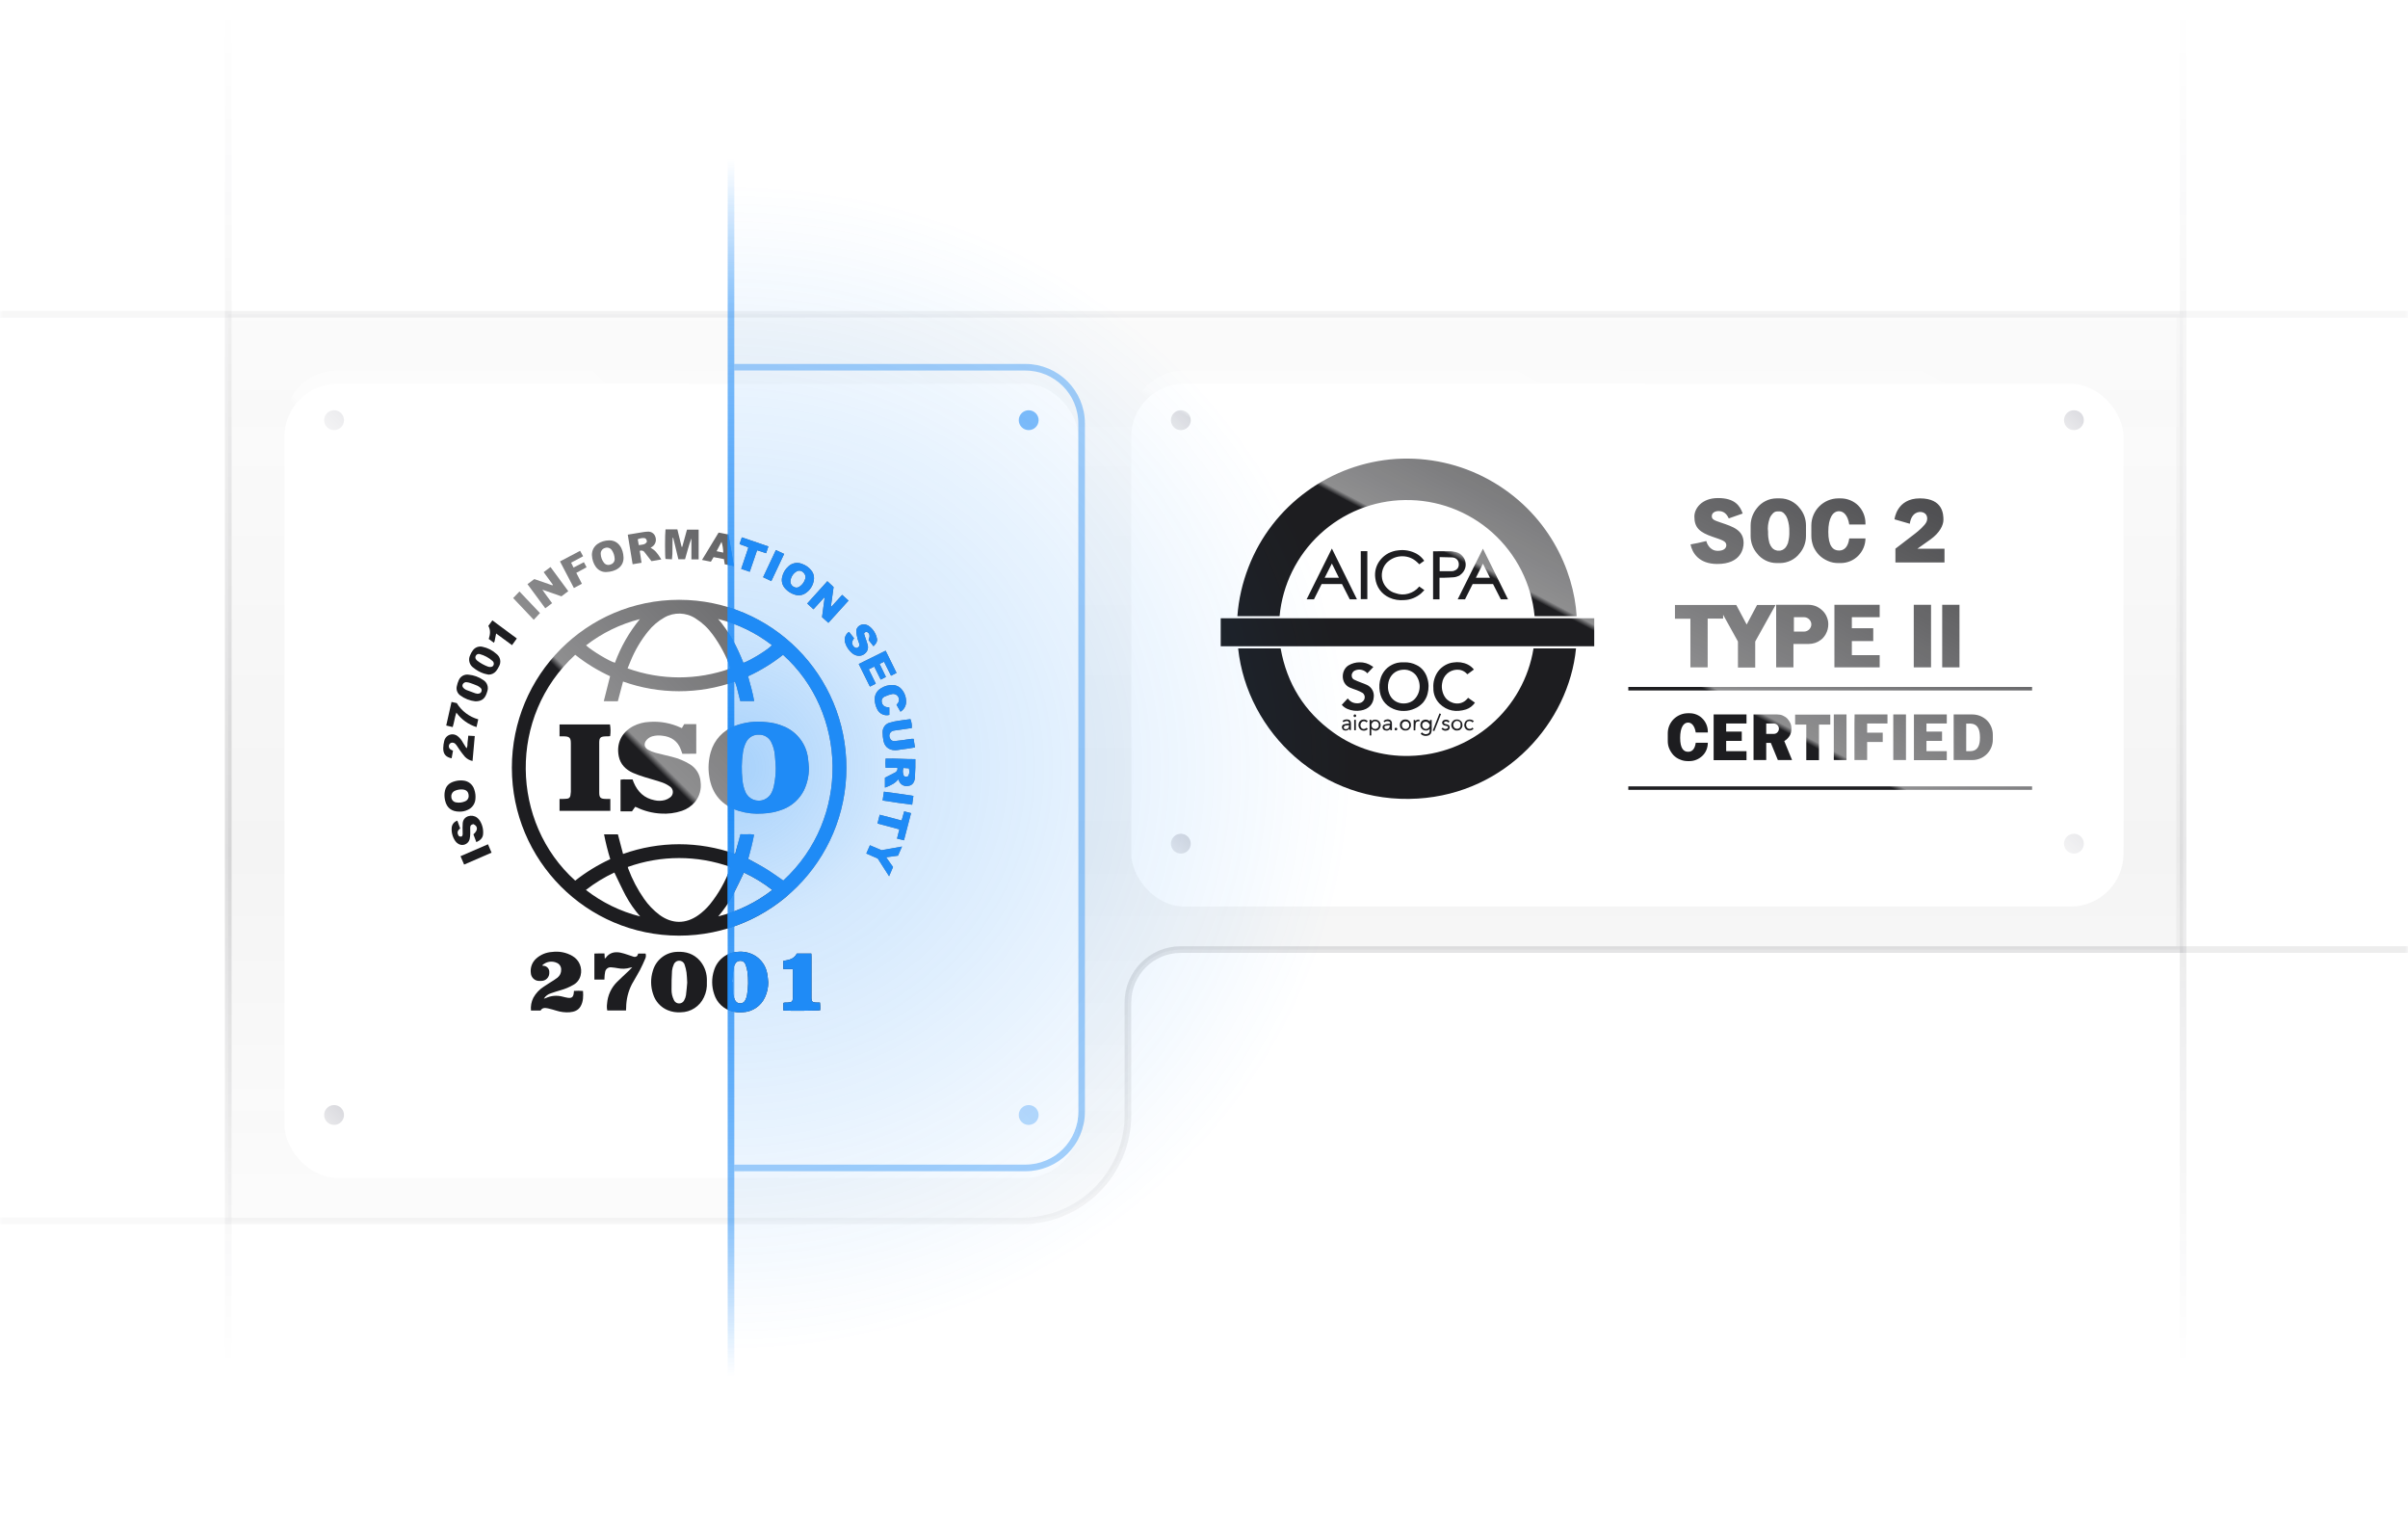 <svg viewBox="0 0 364 231"
     fill="none" xmlns="http://www.w3.org/2000/svg">
    <mask id="mask0_240_3579" style="mask-type:alpha" maskUnits="userSpaceOnUse" x="0" y="0" width="364" height="231">
        <rect width="364" height="231" fill="url(#paint0_linear_240_3579)"></rect>
    </mask>
    <g mask="url(#mask0_240_3579)">
        <path d="M-12 184.5H154.5C163.337 184.5 170.5 177.337 170.5 168.5V151.5C170.5 147.082 174.082 143.5 178.5 143.5H365.5" stroke="#1D1D20" stroke-opacity="0.1"></path>
        <path d="M-5.5 47.5H365.5" stroke="#1D1D20" stroke-opacity="0.1"></path>
        <path d="M330 244V-15" stroke="#1D1D20" stroke-opacity="0.1"></path>
        <path d="M34.5 244V-15" stroke="#1D1D20" stroke-opacity="0.1"></path>
        <path opacity="0.05" d="M154.5 184.5H34.5V47.5H329.5V143.5H178.5C174.082 143.5 170.5 147.082 170.5 151.5V168.5C170.5 177.337 163.337 184.5 154.5 184.5Z" fill="#1D1D20" stroke="#1D1D20"></path>
    </g>
    <g filter="url(#filter0_dd_240_3579)">
        <rect x="43" y="56" width="120" height="120" rx="8" fill="white"></rect>
    </g>
    <path d="M111 55.5H155C159.694 55.5 163.5 59.306 163.5 64V168C163.5 172.694 159.694 176.5 155 176.5H111" stroke="#1f8bf6" stroke-opacity="0.4"></path>
    <g filter="url(#filter1_dd_240_3579)">
        <rect x="171" y="56" width="150" height="79" rx="8" fill="white"></rect>
    </g>
    <path d="M102.683 90.645C116.648 90.658 127.957 102.031 127.943 116.047C127.93 130.062 116.599 141.413 102.635 141.399C88.688 141.386 77.385 130.04 77.375 116.041C77.362 102.028 88.668 90.658 102.629 90.645C102.647 90.645 102.664 90.645 102.683 90.645ZM94.183 129.053C99.665 127.097 105.653 127.095 111.136 129.05L111.924 126.074C112.288 126.074 112.621 126.065 112.957 126.077C113.303 126.049 113.65 126.068 113.991 126.137C113.754 127.372 113.455 128.594 113.092 129.798C114.026 130.315 114.954 130.784 115.836 131.328C116.718 131.87 117.554 132.482 118.406 133.063C128.658 123.635 128.018 107.598 118.367 98.959C116.738 100.245 114.963 101.335 113.079 102.202C113.437 103.475 113.779 104.695 114.004 105.953H111.905C111.777 105.446 111.661 104.961 111.532 104.48C111.422 103.978 111.276 103.485 111.094 103.005C105.623 104.95 99.652 104.948 94.183 102.996L93.392 105.981C93.029 105.981 92.693 105.982 92.359 105.981C92.017 105.978 91.675 105.972 91.269 105.966L92.222 102.192C90.342 101.327 88.573 100.241 86.952 98.952C76.765 108.275 77.194 124.31 86.952 133.084C88.585 131.796 90.363 130.705 92.248 129.835C91.87 128.603 91.556 127.351 91.31 126.087H93.403L94.183 129.053ZM110.41 101.024C110.398 100.941 110.381 100.86 110.359 100.779C109.716 99.042 108.836 97.404 107.744 95.911C107.042 94.931 106.155 94.097 105.134 93.457C103.71 92.53 101.891 92.48 100.418 93.327C99.471 93.86 98.636 94.573 97.96 95.426C96.873 96.774 95.988 98.275 95.329 99.879C95.175 100.238 95.033 100.603 94.868 101.008C99.892 102.817 105.385 102.823 110.41 101.024ZM94.893 131.02C94.929 131.141 94.944 131.212 94.969 131.277C95.568 132.889 96.369 134.416 97.353 135.825C97.997 136.755 98.785 137.576 99.688 138.256C101.583 139.645 103.639 139.662 105.554 138.31C106.21 137.84 106.802 137.285 107.316 136.663C108.624 135.038 109.655 133.207 110.366 131.243C110.387 131.168 110.4 131.091 110.407 131.014C105.389 129.223 99.91 129.226 94.893 131.02ZM108.573 138.486C111.544 137.735 114.329 136.376 116.751 134.493C115.421 133.455 113.977 132.572 112.45 131.861C111.87 133.048 111.337 134.206 110.745 135.332C110.133 136.456 109.406 137.513 108.573 138.486ZM96.768 138.494C95.929 137.534 95.197 136.481 94.587 135.358C93.983 134.222 93.451 133.05 92.871 131.86C91.342 132.572 89.897 133.455 88.567 134.493C90.998 136.378 93.789 137.741 96.768 138.494ZM112.374 100.174C113.491 99.796 116.296 98.051 116.686 97.495C114.275 95.633 111.507 94.289 108.556 93.547C110.26 95.506 111.428 97.76 112.374 100.174ZM96.727 93.563C93.772 94.308 91.002 95.659 88.591 97.529C89.457 98.338 92.138 99.952 92.957 100.156C93.834 97.761 95.108 95.532 96.727 93.563Z" fill="#1D1D20"></path>
    <path d="M116.13 148.448C116.134 149.216 115.97 149.976 115.651 150.675C115.048 152.025 113.738 152.915 112.266 152.974C111.74 153.023 111.21 152.98 110.701 152.846C109.393 152.519 108.351 151.527 107.955 150.233C107.557 149.07 107.552 147.808 107.937 146.641C108.416 145.059 109.826 143.945 111.469 143.849C112.349 143.753 113.237 143.93 114.013 144.356C115.05 144.943 115.77 145.964 115.976 147.141C116.062 147.568 116.081 148.012 116.13 148.448ZM110.648 148.399L110.721 148.405C110.721 148.742 110.699 149.08 110.726 149.416C110.73 150.004 110.855 150.584 111.092 151.122C111.228 151.425 111.525 151.623 111.855 151.632C112.203 151.656 112.528 151.456 112.667 151.135C112.785 150.9 112.87 150.65 112.92 150.392C113.119 149.219 113.141 148.023 112.985 146.845C112.933 146.47 112.835 146.1 112.693 145.748C112.584 145.416 112.272 145.192 111.923 145.198C111.561 145.185 111.229 145.396 111.086 145.729C110.988 145.909 110.92 146.105 110.886 146.307C110.792 147.003 110.724 147.701 110.648 148.399Z" fill="#1D1D20"></path>
    <path d="M106.852 148.445C106.9 149.226 106.747 150.005 106.408 150.709C105.781 152.082 104.418 152.966 102.915 152.981C102.242 153.031 101.565 152.923 100.94 152.667C99.879 152.23 99.069 151.341 98.729 150.243C98.337 149.094 98.325 147.85 98.693 146.692C99.168 145.041 100.654 143.889 102.365 143.845C103.704 143.778 104.879 144.147 105.793 145.184C106.419 145.913 106.788 146.827 106.846 147.788C106.866 148.003 106.852 148.225 106.852 148.445ZM103.882 148.525C103.843 147.904 103.841 147.431 103.775 146.97C103.719 146.565 103.622 146.166 103.485 145.782C103.38 145.43 103.055 145.19 102.689 145.193C102.309 145.177 101.963 145.415 101.841 145.777C101.707 146.07 101.62 146.383 101.585 146.702C101.53 147.652 101.498 148.605 101.511 149.556C101.501 150.101 101.624 150.642 101.869 151.13C102.06 151.565 102.567 151.761 103.002 151.569C103.183 151.488 103.331 151.347 103.421 151.168C103.561 150.927 103.654 150.663 103.694 150.386C103.784 149.718 103.831 149.047 103.879 148.525H103.882Z" fill="#1D1D20"></path>
    <path d="M81.945 145.903C81.994 145.924 82.045 145.939 82.097 145.951C82.607 145.943 83.026 146.353 83.034 146.864C83.034 146.895 83.034 146.926 83.031 146.956C83.073 147.555 82.667 148.091 82.082 148.211C81.88 148.245 81.674 148.255 81.47 148.242C80.824 148.227 80.296 147.725 80.244 147.079C80.125 146.246 80.431 145.411 81.059 144.854C81.721 144.262 82.564 143.914 83.449 143.863C84.517 143.715 85.604 143.931 86.536 144.475C87.566 145.067 88.07 146.28 87.762 147.43C87.611 148.023 87.224 148.527 86.691 148.823C86.083 149.178 85.432 149.451 84.754 149.64C84.265 149.791 83.769 149.924 83.29 150.105C82.841 150.232 82.455 150.524 82.209 150.924C82.305 150.9 82.399 150.872 82.492 150.838C83.28 150.465 84.174 150.384 85.016 150.609C85.284 150.683 85.557 150.742 85.831 150.788C86.424 150.876 86.661 150.68 86.732 150.068C86.743 149.98 86.747 149.893 86.76 149.75C87.215 149.719 87.672 149.72 88.127 149.756C88.18 150.555 88.18 151.323 87.79 152.035C87.426 152.702 86.798 152.916 86.102 152.977C85.429 153.021 84.753 152.94 84.109 152.736C83.688 152.615 83.268 152.479 82.839 152.39C82.417 152.303 81.979 152.248 81.716 152.715H80.262C80.198 152.05 80.322 151.379 80.623 150.782C81 150.096 81.545 149.518 82.206 149.102C82.699 148.761 83.218 148.455 83.722 148.13C83.909 148.014 84.09 147.889 84.262 147.753C84.639 147.458 84.85 146.999 84.828 146.52C84.837 146.081 84.577 145.68 84.174 145.509C83.424 145.158 82.533 145.315 81.945 145.903Z" fill="#1D1D20"></path>
    <path d="M91.375 144.087C91.393 144.369 91.406 144.594 91.422 144.875C91.48 144.829 91.536 144.777 91.586 144.723C92.128 143.979 92.885 143.805 93.73 143.953C94.157 144.047 94.579 144.17 94.991 144.318C95.241 144.395 95.49 144.482 95.738 144.569C95.942 144.652 96.175 144.603 96.331 144.448L96.478 144.105H97.586C97.664 144.347 97.652 144.609 97.552 144.842C97.294 145.432 97.04 146.025 96.739 146.593C96.355 147.317 95.913 148.012 95.52 148.732C94.96 149.82 94.664 151.023 94.652 152.247C94.646 152.391 94.637 152.534 94.629 152.703H91.796C91.727 152.373 91.717 152.033 91.765 151.699C91.849 150.439 92.393 149.255 93.294 148.374C93.889 147.787 94.508 147.225 95.113 146.65C95.249 146.52 95.374 146.38 95.579 146.167C95.405 146.207 95.331 146.216 95.262 146.239C94.657 146.421 94.016 146.448 93.397 146.319C93.067 146.256 92.734 146.21 92.4 146.185C91.941 146.129 91.524 146.457 91.468 146.918C91.468 146.922 91.466 146.927 91.466 146.93C91.425 147.146 91.399 147.363 91.387 147.583C91.374 147.725 91.374 147.87 91.365 148.036H89.848V144.105C90.1 144.099 90.343 144.09 90.586 144.086C90.83 144.086 91.081 144.087 91.375 144.087Z" fill="#1D1D20"></path>
    <path d="M118.408 145.211C119.222 145.081 120.032 144.958 120.446 144.107H122.644C122.651 144.27 122.661 144.425 122.663 144.581C122.664 146.577 122.664 148.574 122.663 150.57C122.663 150.674 122.66 150.776 122.663 150.879C122.678 151.328 122.816 151.478 123.273 151.506C123.489 151.519 123.707 151.509 123.947 151.509C123.994 151.892 124.006 152.277 123.984 152.662C123.635 152.749 119.135 152.779 118.415 152.702V151.562C118.819 151.432 119.287 151.627 119.744 151.327C119.803 151.17 119.841 151.008 119.859 150.842C119.87 149.448 119.866 148.053 119.864 146.658C119.856 146.586 119.841 146.515 119.819 146.446H118.406L118.408 145.211Z" fill="#1D1D20"></path>
    <path d="M102.391 80L103.036 82.642L103.131 82.64L103.845 80.041H105.61V84.532H104.515V81.353C104.118 82.38 103.877 83.45 103.552 84.518H102.544L101.765 81.286L101.673 81.289C101.668 81.551 101.662 81.812 101.659 82.074C101.656 82.336 101.655 82.603 101.652 82.868C101.649 83.147 101.653 83.427 101.642 83.706C101.63 83.966 101.6 84.226 101.575 84.526L100.602 84.473C100.506 84.153 100.509 80.677 100.603 80H102.391Z" fill="#1D1D20"></path>
    <path d="M125.22 94.124L124.263 93.263L124.653 90.341L124.576 90.308L122.965 92.079L122.02 91.204L125.062 87.836L126.007 88.72L125.602 91.647L125.674 91.687L127.304 89.902L128.265 90.765L125.22 94.124Z" fill="#1D1D20"></path>
    <path d="M83.577 88.371L82.184 86.467L83.215 85.691L85.903 89.339L84.869 90.12L81.988 89.116C82.48 89.863 82.982 90.478 83.456 91.156L82.427 91.928L79.734 88.279L80.768 87.511L83.502 88.461L83.577 88.371Z" fill="#1D1D20"></path>
    <path d="M135.809 117.764C135.293 118.348 134.832 118.635 133.766 119.025V117.533L135.199 116.797C135.423 116.717 135.595 116.533 135.661 116.302C135.669 116.213 135.67 116.125 135.663 116.034H133.878C133.83 115.573 133.829 115.109 133.872 114.648C135.378 114.595 136.857 114.742 138.367 114.723C138.367 115.167 138.374 115.56 138.365 115.953C138.354 116.438 138.327 116.921 138.305 117.405C138.301 117.492 138.299 117.581 138.286 117.668C138.19 118.327 137.84 118.71 137.278 118.769C136.66 118.901 136.046 118.533 135.866 117.925C135.85 117.876 135.832 117.825 135.809 117.764ZM137.234 117.338C137.477 116.985 137.511 116.728 137.398 116.113L136.573 116.058C136.474 116.321 136.454 116.607 136.515 116.882C136.608 117.353 136.719 117.427 137.234 117.338Z" fill="#1D1D20"></path>
    <path d="M94.894 80.799C95.691 80.665 96.437 80.538 97.185 80.42C97.429 80.376 97.677 80.351 97.924 80.345C98.457 80.303 98.944 80.651 99.08 81.168C99.26 81.702 99.066 82.29 98.605 82.611C98.525 82.667 98.443 82.717 98.348 82.778C99.014 83.159 99.309 83.482 99.966 84.541C99.714 84.589 99.477 84.636 99.238 84.677C98.993 84.72 98.749 84.757 98.477 84.802C98.139 84.367 97.798 83.93 97.459 83.49C97.307 83.226 96.979 83.121 96.702 83.249L96.976 85.046L95.629 85.272L94.894 80.799ZM97.795 81.847C97.753 81.486 97.593 81.294 97.306 81.313C96.993 81.303 96.683 81.368 96.4 81.502L96.563 82.379C97.063 82.302 97.55 82.348 97.795 81.847Z" fill="#1D1D20"></path>
    <path d="M89.473 83.876C89.48 82.339 90.881 81.693 92.05 81.663C93.507 81.626 94.214 82.933 94.255 84.239C94.299 85.687 93.049 86.401 91.642 86.449C90.296 86.494 89.54 85.22 89.473 83.876ZM92.912 84.429C92.893 83.959 92.74 83.504 92.471 83.118C92.227 82.788 91.792 82.667 91.414 82.824C91.037 82.944 90.788 83.303 90.806 83.699C90.825 84.185 90.994 84.654 91.29 85.038C91.529 85.356 91.954 85.463 92.314 85.297C92.695 85.189 92.946 84.825 92.912 84.429Z" fill="#1D1D20"></path>
    <path d="M123.049 87.409C122.998 88.395 122.441 89.284 121.578 89.757C121.13 89.993 120.604 90.03 120.129 89.86C119.579 89.692 119.086 89.377 118.7 88.951C118.245 88.472 118.072 87.789 118.246 87.149C118.388 86.543 118.716 85.999 119.184 85.591C119.723 85.085 120.503 84.933 121.19 85.199C121.75 85.384 122.245 85.725 122.618 86.183C122.908 86.525 123.061 86.961 123.049 87.409ZM121.771 87.234C121.771 86.596 121.031 85.971 120.413 86.356C119.887 86.67 119.541 87.215 119.482 87.826C119.417 88.47 120.184 89.019 120.741 88.723C121.289 88.408 121.668 87.861 121.771 87.234Z" fill="#1D1D20"></path>
    <path d="M69.445 122.655C68.289 122.655 67.55 122.101 67.296 121.026C67.199 120.643 67.167 120.247 67.201 119.853C67.311 118.852 67.822 118.302 68.797 118.055C69.207 117.943 69.634 117.912 70.055 117.963C70.821 118.039 71.466 118.568 71.69 119.307C71.858 119.78 71.917 120.284 71.861 120.784C71.802 121.49 71.358 122.105 70.71 122.385C70.316 122.576 69.883 122.669 69.445 122.655ZM69.782 119.301C69.386 119.291 68.993 119.381 68.641 119.564C68.321 119.764 68.158 120.142 68.23 120.513C68.27 120.893 68.56 121.199 68.936 121.257C69.4 121.346 69.878 121.288 70.308 121.094C70.662 120.955 70.88 120.596 70.841 120.216C70.815 119.62 70.451 119.304 69.782 119.301Z" fill="#1D1D20"></path>
    <path d="M138.306 112.953C137.983 113.008 137.701 113.059 137.416 113.101C136.81 113.189 136.201 113.283 135.593 113.358C134.715 113.469 133.774 113.071 133.556 111.985C133.465 111.554 133.419 111.117 133.419 110.678C133.394 110.02 133.809 109.426 134.435 109.228C134.895 109.086 135.366 108.984 135.843 108.923C136.434 108.826 137.029 108.759 137.623 108.679C137.793 109.105 137.864 109.565 137.827 110.021C137.203 110.113 136.57 110.203 135.935 110.296C135.659 110.336 135.381 110.357 135.111 110.418C134.687 110.474 134.388 110.864 134.444 111.29C134.456 111.384 134.485 111.475 134.531 111.559C134.63 111.849 134.917 112.032 135.22 111.996C135.599 111.965 135.974 111.914 136.352 111.862C136.829 111.797 137.306 111.72 137.783 111.655C137.891 111.648 137.998 111.648 138.107 111.654L138.306 112.953Z" fill="#1D1D20"></path>
    <path d="M133.131 102.704L132.153 100.737L131.324 101.148L132.389 103.315L131.526 103.757C131.485 103.707 131.448 103.652 131.414 103.597C130.887 102.531 130.362 101.466 129.809 100.345L133.874 98.335L135.522 101.693L134.693 102.114L133.632 100.003L132.961 100.33L133.919 102.299L133.131 102.704Z" fill="#1D1D20"></path>
    <path d="M132.037 97.658L131.298 96.716C131.541 96.133 131.479 95.748 131.122 95.539C130.925 95.424 130.837 95.456 130.603 95.752L130.798 96.348C130.918 96.71 131.059 97.066 131.15 97.434C131.298 97.897 131.158 98.403 130.795 98.725C130.414 99.09 129.859 99.205 129.364 99.024C129.171 98.957 128.991 98.856 128.832 98.728C128.318 98.307 127.941 97.742 127.748 97.105C127.565 96.496 127.806 95.838 128.337 95.489L129.103 96.457C128.898 96.754 128.697 97.055 128.867 97.427C128.962 97.698 129.196 97.894 129.479 97.937C129.872 97.785 129.972 97.625 129.875 97.248C129.816 97.022 129.7 96.811 129.645 96.584C129.545 96.219 129.476 95.845 129.437 95.468C129.384 94.717 130.187 94.21 130.857 94.392C131.015 94.427 131.164 94.491 131.299 94.578C131.958 95.034 132.413 95.73 132.566 96.518C132.641 96.913 132.464 97.267 132.037 97.658Z" fill="#1D1D20"></path>
    <path d="M69.134 124.02L69.567 125.2C69.239 125.447 69.061 125.741 69.248 126.151C69.357 126.39 69.438 126.437 69.765 126.427C70 126.245 69.935 125.988 69.933 125.741C69.912 125.289 69.918 124.835 69.946 124.384C70.049 123.303 71.339 122.974 72.108 123.564C72.273 123.686 72.413 123.838 72.523 124.011C72.921 124.635 73.096 125.377 73.02 126.115C72.949 126.7 72.544 127.018 72.008 127.27L71.563 126.091C72.274 125.475 72.266 124.857 71.556 124.541C71.165 124.656 71.09 124.733 71.077 125.105C71.067 125.398 71.097 125.694 71.084 125.986C71.081 126.264 71.05 126.542 70.99 126.814C70.84 127.431 70.221 127.809 69.606 127.66C69.463 127.624 69.329 127.562 69.208 127.477C69.049 127.372 68.913 127.236 68.806 127.077C68.398 126.477 68.214 125.751 68.284 125.027C68.348 124.554 68.679 124.159 69.134 124.02Z" fill="#1D1D20"></path>
    <path d="M110.925 85.544L109.549 85.278C109.505 84.988 109.469 84.747 109.431 84.494L107.871 84.195L107.459 84.886L106.117 84.62L108.625 80.489L110.097 80.77C110.396 82.336 110.658 83.901 110.925 85.544ZM109.327 83.509C109.321 82.957 109.232 82.408 109.066 81.88L108.322 83.299L109.327 83.509Z" fill="#1D1D20"></path>
    <path d="M73.848 101.951C73.608 101.895 73.362 101.858 73.128 101.78C72.559 101.588 72.029 101.293 71.565 100.912C70.957 100.498 70.742 99.698 71.061 99.033C71.162 98.774 71.297 98.529 71.463 98.307C71.79 97.834 72.374 97.611 72.932 97.744C73.724 97.907 74.456 98.281 75.054 98.828C75.632 99.262 75.797 100.059 75.439 100.689C75.315 100.953 75.16 101.202 74.978 101.429C74.698 101.765 74.284 101.957 73.848 101.951ZM74.019 100.797C74.341 100.809 74.518 100.721 74.602 100.517C74.701 100.293 74.635 100.029 74.44 99.88C73.891 99.395 73.238 99.043 72.531 98.85C72.297 98.773 72.042 98.875 71.926 99.094C71.818 99.277 71.838 99.508 71.975 99.669C72.016 99.729 72.066 99.783 72.123 99.828C72.63 100.225 73.197 100.538 73.801 100.757C73.872 100.778 73.945 100.791 74.019 100.797Z" fill="#1D1D20"></path>
    <path d="M134.432 106.909V108.04C133.694 108.231 132.927 107.868 132.601 107.177C132.386 106.758 132.26 106.299 132.23 105.828C132.163 105.073 132.548 104.352 133.213 103.991C133.725 103.67 134.322 103.507 134.927 103.525C135.432 103.525 135.914 103.741 136.25 104.12C136.745 104.674 137.002 105.401 136.969 106.145C136.939 106.727 136.619 107.255 136.12 107.552L135.518 106.507C135.574 106.443 135.624 106.392 135.669 106.337C135.995 105.978 135.968 105.423 135.612 105.097C135.422 104.922 135.164 104.841 134.908 104.875C134.493 104.953 134.091 105.088 133.711 105.274C133.37 105.423 133.197 105.805 133.307 106.161C133.364 106.522 133.647 106.803 134.007 106.859C134.132 106.882 134.263 106.888 134.432 106.909Z" fill="#1D1D20"></path>
    <path d="M71.854 105.983C71.031 105.896 70.247 105.59 69.58 105.098C69.132 104.786 68.923 104.23 69.054 103.699C69.118 103.384 69.216 103.078 69.349 102.787C69.604 102.197 70.225 101.857 70.857 101.962C71.632 102.033 72.376 102.304 73.016 102.747C73.629 103.096 73.899 103.84 73.653 104.502C73.598 104.699 73.526 104.892 73.441 105.077C73.152 105.705 72.648 105.988 71.854 105.983ZM72.156 104.842C72.51 104.839 72.697 104.721 72.778 104.496C72.859 104.282 72.781 104.039 72.591 103.912C72.458 103.797 72.311 103.701 72.153 103.625C71.806 103.476 71.448 103.344 71.09 103.219C70.923 103.163 70.752 103.124 70.579 103.101C70.311 103.05 70.043 103.194 69.935 103.445C69.85 103.662 69.914 103.857 70.156 104.056C70.255 104.143 70.367 104.214 70.487 104.267C70.935 104.443 71.386 104.61 71.84 104.771C71.944 104.802 72.052 104.824 72.161 104.839L72.156 104.842Z" fill="#1D1D20"></path>
    <path d="M68.475 113.446L68.267 114.598C67.376 114.415 66.979 113.931 67.001 113.041C67.01 112.675 67.061 112.311 67.156 111.956C67.316 111.272 67.999 110.846 68.681 111.007C68.864 111.05 69.035 111.133 69.181 111.25C69.512 111.517 69.785 111.85 69.982 112.228C70.151 112.499 70.321 112.769 70.517 113.084C70.729 112.753 70.633 112.438 70.68 112.148C70.729 111.847 70.748 111.541 70.786 111.18L71.767 111.233C71.652 112.511 71.543 113.733 71.431 115.003C70.998 114.913 70.602 114.696 70.291 114.379C70 114.053 69.746 113.69 69.487 113.337C69.331 113.124 69.195 112.896 69.048 112.679C69 112.607 68.944 112.537 68.883 112.474C68.724 112.273 68.46 112.185 68.213 112.25C67.999 112.327 67.854 112.525 67.846 112.753C67.838 113.012 67.996 113.247 68.24 113.333C68.306 113.359 68.369 113.393 68.475 113.446Z" fill="#1D1D20"></path>
    <path d="M88.263 84.96L88.668 85.73L87.115 86.573L87.961 88.217L86.753 88.864L84.648 84.843L87.691 83.241L88.142 84.061L86.331 85.034L86.699 85.77L88.263 84.96Z" fill="#1D1D20"></path>
    <path d="M132.684 129.749L130.953 128.989L131.498 127.736L133.251 128.482L136.353 127.931L135.747 129.31L133.961 129.556L134.996 131.031L134.398 132.425L132.684 129.749Z" fill="#1D1D20"></path>
    <path d="M113.332 86.41L112.043 85.969L113.124 82.758C112.721 82.488 112.238 82.448 111.793 82.213L112.141 81.207L116.154 82.578L115.807 83.602L114.444 83.159L113.332 86.41Z" fill="#1D1D20"></path>
    <path d="M132.979 123.126L136.292 123.995L136.678 122.613L137.716 122.886L136.648 126.989L135.595 126.731L135.949 125.337L132.641 124.452L132.979 123.126Z" fill="#1D1D20"></path>
    <path d="M68.431 109.877L67.453 109.643L68.253 106.079L69.047 106.254C69.779 107.455 70.941 108.334 72.294 108.708L72.032 109.88C70.808 109.497 69.739 108.73 68.981 107.69C68.733 108.436 68.661 109.148 68.431 109.877Z" fill="#1D1D20"></path>
    <path d="M74.997 95.736C74.91 96.173 74.838 96.546 74.76 96.917C74.735 96.992 74.701 97.066 74.661 97.136L73.881 96.562C74.097 95.895 74.187 95.235 73.82 94.586L74.429 93.753L78.127 96.49L77.399 97.498L74.997 95.736Z" fill="#1D1D20"></path>
    <path d="M81.625 92.65L80.681 93.664L77.57 90.381L78.523 89.386L81.625 92.65Z" fill="#1D1D20"></path>
    <path d="M116.593 87.824L115.355 87.227L117.283 83.129L118.532 83.711L116.593 87.824Z" fill="#1D1D20"></path>
    <path d="M73.764 127.591L74.306 128.858L70.157 130.657L69.613 129.392L73.764 127.591Z" fill="#1D1D20"></path>
    <path d="M133.418 120.974L133.614 119.642C135.104 119.822 136.563 120.047 138.072 120.275L137.888 121.613C136.381 121.426 134.917 121.211 133.418 120.974Z" fill="#1D1D20"></path>
    <path d="M122.275 116.046C122.288 117.227 122.026 118.396 121.512 119.458C120.852 120.754 119.743 121.764 118.392 122.296C117.411 122.686 116.372 122.903 115.317 122.942C114.089 123.039 112.853 122.905 111.675 122.547C109.125 121.727 107.598 120.002 107.209 117.314C107.016 116.09 107.094 114.839 107.437 113.649C107.954 111.834 109.299 110.375 111.062 109.714C112.573 109.138 114.202 108.936 115.807 109.13C116.729 109.192 117.634 109.412 118.482 109.779C120.493 110.611 121.896 112.474 122.147 114.643C122.214 115.107 122.234 115.578 122.275 116.046ZM117.267 116.046C117.226 115.417 117.205 114.785 117.136 114.159C117.084 113.454 116.894 112.768 116.576 112.137C116.224 111.435 115.497 111.002 114.715 111.03C113.918 110.99 113.169 111.42 112.801 112.131C112.542 112.626 112.374 113.163 112.303 113.717C112.097 115.083 112.072 116.47 112.23 117.842C112.278 118.471 112.429 119.091 112.675 119.672C113.149 120.785 114.435 121.302 115.544 120.826C116.031 120.617 116.426 120.237 116.656 119.758C116.791 119.465 116.897 119.16 116.97 118.845C117.168 117.925 117.267 116.987 117.267 116.046Z" fill="#1D1D20"></path>
    <path d="M103.146 113.913C103.059 113.672 102.992 113.478 102.922 113.286C102.442 111.991 101.475 111.332 100.141 111.188C99.633 111.11 99.113 111.138 98.617 111.271C98.291 111.366 97.998 111.546 97.767 111.796C97.291 112.323 97.343 112.918 97.946 113.287C98.298 113.496 98.678 113.654 99.073 113.757C99.904 113.987 100.754 114.152 101.587 114.377C102.556 114.612 103.481 114.999 104.33 115.525C105.242 116.095 105.826 117.069 105.9 118.144C106.055 119.235 105.75 120.34 105.057 121.196C104.532 121.816 103.848 122.28 103.079 122.539C102.051 122.886 100.963 123.025 99.88 122.947C98.606 122.877 97.359 122.553 96.21 121.995C96.16 121.971 96.104 121.956 96.018 121.927L95.529 122.617H93.803V117.826C94.101 117.78 94.404 117.768 94.705 117.789C94.996 117.781 95.288 117.787 95.616 117.787C95.677 117.945 95.73 118.093 95.79 118.238C96.391 119.675 97.4 120.637 98.957 120.938C99.474 121.057 100.011 121.045 100.522 120.904C100.802 120.821 101.063 120.688 101.294 120.509C101.741 120.19 101.845 119.567 101.528 119.119C101.464 119.028 101.384 118.948 101.293 118.883C100.917 118.605 100.5 118.386 100.058 118.235C99.203 117.937 98.32 117.718 97.457 117.441C96.855 117.26 96.263 117.045 95.684 116.8C94.584 116.309 93.778 115.511 93.534 114.297C93.143 112.359 93.955 110.674 95.725 109.736C96.484 109.348 97.319 109.13 98.169 109.096C99.782 108.977 101.4 109.271 102.869 109.951C102.922 109.976 102.978 109.994 103.073 110.031L103.431 109.43H105.249V113.902C104.912 113.905 104.567 113.911 104.224 113.913C103.87 113.914 103.52 113.913 103.146 113.913Z" fill="#1D1D20"></path>
    <path d="M92.26 120.738V122.54H84.582V120.738C84.819 120.738 85.05 120.742 85.279 120.736C85.439 120.736 85.6 120.723 85.759 120.696C86.002 120.673 86.196 120.48 86.224 120.237C86.26 120.049 86.283 119.86 86.292 119.67C86.296 117.231 86.296 114.79 86.292 112.351C86.291 111.488 86.086 111.291 85.226 111.277C85.022 111.274 84.818 111.277 84.582 111.277V109.483H92.207C92.307 110.066 92.316 110.662 92.232 111.247C92.126 111.257 92.014 111.271 91.901 111.278C91.787 111.285 91.667 111.278 91.549 111.281C90.765 111.309 90.58 111.478 90.58 112.254C90.572 114.752 90.572 117.25 90.58 119.749C90.582 120.55 90.77 120.723 91.572 120.738C91.79 120.741 92.007 120.738 92.26 120.738Z" fill="#1D1D20"></path>
    <path d="M224.995 72.45C220.72 70.116 215.89 69.053 211.036 69.353C206.183 69.677 201.514 71.364 197.586 74.229C193.587 77.118 190.514 81.093 188.734 85.693C187.81 88.073 187.232 90.569 187.047 93.111H193.426C193.865 88.373 196.037 83.959 199.527 80.724C203.017 77.488 207.57 75.639 212.33 75.57C217.207 75.477 221.945 77.234 225.596 80.493C229.225 83.751 231.513 88.258 231.975 93.111H238.33C237.914 86.155 234.009 77.396 224.995 72.45ZM214.503 88.674C214.087 89.182 213.532 89.529 212.885 89.714C212.261 89.899 211.591 89.876 210.967 89.645C210.505 89.529 210.089 89.298 209.742 88.951C209.395 88.628 209.141 88.212 209.002 87.773C208.864 87.333 208.841 86.848 208.933 86.386C209.026 85.924 209.234 85.485 209.534 85.138C210.089 84.537 210.851 84.144 211.683 84.075C212.515 84.005 213.324 84.237 213.971 84.745C214.179 84.907 214.364 85.092 214.549 85.277C214.78 85.115 215.011 84.93 215.289 84.745C214.988 84.306 214.595 83.936 214.133 83.682C213.278 83.22 212.307 83.035 211.337 83.173C210.828 83.22 210.32 83.381 209.858 83.613C209.395 83.867 209.002 84.19 208.679 84.583C208.355 84.976 208.124 85.415 207.986 85.901C207.847 86.386 207.824 86.894 207.893 87.38C207.962 88.004 208.194 88.628 208.563 89.136C208.933 89.645 209.442 90.061 210.019 90.315C210.713 90.638 211.498 90.754 212.261 90.685C213.186 90.661 214.087 90.292 214.803 89.691C214.988 89.529 215.127 89.344 215.312 89.182L214.526 88.628C214.526 88.628 214.526 88.651 214.503 88.674ZM220.35 90.569H221.459L222.615 88.258H225.689L226.867 90.569H227.954C226.682 88.004 225.434 85.461 224.163 82.919C222.892 85.461 221.621 88.004 220.35 90.569ZM223.1 87.31C223.447 86.594 223.817 85.901 224.163 85.184C224.533 85.901 224.88 86.617 225.226 87.31H223.1ZM197.516 90.569H198.626C199.018 89.806 199.411 89.021 199.781 88.258H202.855C203.248 89.021 203.641 89.806 204.034 90.569H205.12L201.33 82.896C200.058 85.461 198.787 88.004 197.516 90.569ZM200.243 87.31C200.59 86.594 200.96 85.901 201.33 85.161C201.699 85.901 202.046 86.594 202.393 87.31H200.243ZM221.251 86.34C221.413 86.085 221.529 85.785 221.552 85.485C221.575 85.184 221.529 84.861 221.413 84.583C221.298 84.306 221.113 84.052 220.882 83.844C220.65 83.636 220.373 83.497 220.073 83.428C219.726 83.335 219.356 83.289 218.986 83.312C218.247 83.289 217.507 83.312 216.745 83.312C216.698 83.312 216.652 83.312 216.629 83.312V90.569H217.6V87.31C217.854 87.31 218.085 87.31 218.316 87.31C218.778 87.287 219.264 87.287 219.726 87.241C220.026 87.218 220.327 87.125 220.604 86.987C220.858 86.802 221.09 86.594 221.251 86.34ZM220.466 85.646C220.396 85.854 220.258 86.016 220.073 86.132C219.888 86.247 219.68 86.317 219.472 86.317C218.871 86.34 218.247 86.317 217.623 86.317V84.19C218.27 84.213 218.894 84.213 219.518 84.237C219.68 84.237 219.842 84.283 219.98 84.352C220.119 84.421 220.258 84.537 220.35 84.676C220.442 84.814 220.489 84.976 220.512 85.138C220.535 85.323 220.512 85.508 220.466 85.646ZM205.698 90.546H206.691V83.289H205.698V90.546ZM271.333 109.497H273.043V114.882H274.962V109.497H276.672V107.995H271.356V109.497H271.333ZM277.203 114.859H279.122V107.972H277.203V114.859ZM286.194 114.859H288.112V107.972H286.194V114.859ZM280.323 109.335V110.722V112.132V114.859H282.242V112.132H284.599V110.722H282.242V109.335H285.315V107.972H280.346L280.323 109.335ZM289.314 109.335V110.56V111.97V113.518V114.882H294.282V113.518H291.209V111.97H293.566V110.56H291.209V109.335H294.282V107.972H289.314V109.335ZM259.038 114.882H264.007V113.518H260.933V111.97H263.29V110.56H260.933V109.335H264.007V107.972H259.038V114.882ZM298.165 107.972H295.322V114.859H298.165C298.974 114.859 299.76 114.535 300.338 113.957C300.915 113.38 301.239 112.594 301.239 111.785V111.022C301.239 110.213 300.915 109.428 300.338 108.85C299.76 108.295 298.974 107.972 298.165 107.972ZM297.218 113.518V109.358C297.888 109.358 299.298 109.058 299.298 111.438C299.321 113.796 297.911 113.518 297.218 113.518ZM270.802 110.121C270.802 109.844 270.755 109.566 270.64 109.289C270.524 109.035 270.362 108.804 270.178 108.596C269.97 108.388 269.738 108.249 269.484 108.133C269.23 108.018 268.953 107.972 268.652 107.972H265.07V114.859H266.988V112.27H267.682L268.745 114.859H270.894L269.715 111.993C270.039 111.808 270.316 111.531 270.524 111.207C270.709 110.884 270.802 110.514 270.802 110.121ZM268.121 110.907H266.988V109.335H268.121C268.329 109.335 268.537 109.428 268.675 109.566C268.814 109.705 268.906 109.913 268.906 110.121C268.906 110.329 268.814 110.537 268.675 110.676C268.537 110.837 268.329 110.907 268.121 110.907ZM255.525 100.853H258.137V93.481H260.471V92.903L262.713 96.948V100.877H265.324V96.948L268.398 91.424H265.602L264.03 94.382L262.458 91.424H253.191V93.504H255.525V100.853ZM284.137 93.273V91.401H277.296V100.853H284.137V99.005H279.93V96.878H283.166V94.937H279.93V93.273H284.137ZM255.41 107.787H255.155C254.346 107.787 253.584 108.11 253.006 108.665C252.428 109.243 252.105 110.005 252.105 110.814V111.993C252.105 112.386 252.174 112.779 252.336 113.149C252.498 113.518 252.706 113.842 252.983 114.142C253.26 114.42 253.607 114.651 253.977 114.789C254.346 114.951 254.739 115.021 255.132 115.021H255.386C256.126 115.021 256.819 114.72 257.351 114.212C257.882 113.703 258.16 112.987 258.16 112.247H256.334C256.195 113.264 255.733 113.611 255.178 113.611C254.508 113.611 253.977 113.125 253.977 111.508C253.977 109.913 254.508 109.197 255.178 109.197C255.71 109.197 256.172 109.682 256.334 110.699H258.16V110.56C258.16 109.821 257.859 109.104 257.351 108.596C256.866 108.087 256.149 107.787 255.41 107.787ZM277.897 85.092H278.243C279.237 85.092 280.185 84.699 280.878 84.005C281.571 83.312 281.987 82.365 281.987 81.371H279.538C279.353 82.734 278.729 83.197 277.989 83.197C277.088 83.197 276.371 82.526 276.371 80.377C276.371 78.228 277.088 77.257 277.989 77.257C278.706 77.257 279.33 77.904 279.538 79.268H281.987V79.06C281.987 78.066 281.594 77.118 280.901 76.402C280.208 75.709 279.237 75.316 278.243 75.316H277.897C276.81 75.316 275.77 75.755 275.008 76.517C274.245 77.28 273.806 78.32 273.806 79.406V81.001C273.806 81.533 273.922 82.064 274.106 82.573C274.314 83.058 274.615 83.52 274.985 83.89C275.354 84.26 275.817 84.56 276.302 84.768C276.81 84.999 277.342 85.092 277.897 85.092ZM275.216 96.717C275.308 96.647 275.401 96.578 275.47 96.509C275.493 96.485 275.516 96.485 275.516 96.462C275.586 96.393 275.632 96.347 275.678 96.277C275.701 96.254 275.747 96.208 275.77 96.162C275.817 96.116 275.84 96.069 275.863 96.023C275.909 95.977 275.955 95.908 275.978 95.838C276.233 95.399 276.371 94.868 276.371 94.359C276.371 93.966 276.302 93.597 276.14 93.227C276.002 92.88 275.77 92.533 275.493 92.279C275.216 92.002 274.892 91.794 274.546 91.632C274.199 91.493 273.806 91.401 273.413 91.401H268.49V100.853H271.102V97.317H273.39C274.083 97.317 274.707 97.109 275.216 96.717ZM271.171 95.422V93.273H272.72C272.997 93.273 273.274 93.389 273.482 93.597C273.69 93.805 273.806 94.082 273.806 94.359C273.806 94.637 273.69 94.914 273.482 95.122C273.274 95.33 272.997 95.445 272.72 95.445H271.171V95.422ZM291.902 91.401H289.29V100.853H291.902V91.401ZM293.589 100.853H296.201V91.401H293.589V100.853ZM268.56 85.092H269.068C269.646 85.092 270.201 84.953 270.732 84.699C271.241 84.445 271.703 84.075 272.05 83.613C272.674 82.873 272.997 81.949 272.997 81.001V79.406C272.997 78.459 272.674 77.534 272.05 76.795C271.703 76.333 271.241 75.963 270.732 75.709C270.224 75.454 269.646 75.316 269.068 75.316H268.56C267.982 75.316 267.404 75.454 266.896 75.709C266.387 75.963 265.925 76.333 265.578 76.795C264.978 77.534 264.631 78.459 264.631 79.406V81.001C264.631 81.949 264.954 82.873 265.578 83.613C265.925 84.075 266.387 84.445 266.896 84.699C267.404 84.953 267.982 85.092 268.56 85.092ZM267.474 78.436C267.52 78.274 267.589 78.135 267.658 78.02C267.682 77.997 267.682 77.973 267.705 77.95C267.728 77.927 267.751 77.881 267.774 77.858C267.797 77.835 267.797 77.812 267.82 77.789C267.843 77.765 267.866 77.742 267.89 77.719C267.913 77.696 267.936 77.673 267.936 77.65C267.959 77.627 267.982 77.604 268.005 77.581C268.028 77.557 268.028 77.557 268.051 77.534C268.098 77.511 268.144 77.465 268.167 77.442L268.19 77.419C268.236 77.396 268.259 77.373 268.306 77.373C268.329 77.373 268.329 77.349 268.352 77.349C268.398 77.326 268.421 77.326 268.467 77.303C268.49 77.303 268.49 77.303 268.514 77.303C268.56 77.303 268.606 77.28 268.652 77.28H268.675C268.722 77.28 268.768 77.28 268.837 77.28C268.883 77.28 268.953 77.28 268.999 77.28H269.022C269.068 77.28 269.114 77.303 269.161 77.303C269.161 77.303 269.184 77.303 269.207 77.303C269.253 77.303 269.276 77.326 269.322 77.349C269.346 77.349 269.346 77.349 269.369 77.373C269.415 77.396 269.438 77.419 269.484 77.419L269.507 77.442C269.554 77.465 269.6 77.511 269.623 77.534C269.646 77.557 269.646 77.557 269.669 77.581C269.692 77.604 269.715 77.627 269.738 77.65C269.762 77.673 269.785 77.696 269.785 77.719C269.808 77.742 269.831 77.765 269.854 77.789C269.877 77.812 269.9 77.835 269.9 77.858C269.923 77.881 269.946 77.927 269.97 77.95C269.993 77.973 269.993 77.997 270.016 78.02C270.085 78.158 270.154 78.297 270.201 78.436C270.409 79.06 270.501 79.707 270.478 80.377C270.501 80.909 270.432 81.44 270.293 81.972C270.293 81.995 270.293 81.995 270.293 82.018C270.27 82.087 270.247 82.133 270.224 82.18C270.178 82.295 270.108 82.434 270.062 82.526C270.062 82.526 270.062 82.549 270.039 82.549C270.016 82.596 269.993 82.642 269.946 82.665C269.946 82.665 269.946 82.665 269.946 82.688C269.923 82.734 269.877 82.757 269.854 82.804C269.762 82.896 269.646 82.989 269.53 83.058C269.507 83.081 269.484 83.081 269.438 83.104C269.415 83.104 269.392 83.127 269.392 83.127C269.369 83.127 269.346 83.15 269.322 83.15C269.299 83.15 269.276 83.173 269.23 83.173C269.207 83.173 269.184 83.173 269.184 83.197C269.138 83.197 269.114 83.22 269.068 83.22H269.045C268.999 83.22 268.953 83.22 268.883 83.22C268.837 83.22 268.768 83.22 268.722 83.22H268.698C268.652 83.22 268.629 83.22 268.583 83.197C268.56 83.197 268.537 83.197 268.537 83.173C268.514 83.173 268.49 83.15 268.444 83.15C268.421 83.15 268.398 83.127 268.375 83.127C268.352 83.127 268.329 83.104 268.306 83.104C268.282 83.104 268.259 83.081 268.213 83.058C268.098 82.989 267.982 82.919 267.89 82.804C267.866 82.781 267.82 82.734 267.797 82.688C267.797 82.688 267.797 82.688 267.797 82.665C267.774 82.619 267.751 82.596 267.705 82.549C267.705 82.549 267.705 82.526 267.682 82.526C267.612 82.411 267.566 82.295 267.52 82.18C267.497 82.133 267.474 82.064 267.45 82.018C267.45 82.018 267.45 81.995 267.45 81.972C267.312 81.463 267.242 80.909 267.266 80.377C267.173 79.73 267.266 79.06 267.474 78.436ZM259.662 83.243C258.368 83.243 257.975 81.972 257.929 81.764L256.634 82.064L255.548 82.272C255.779 83.497 256.773 85.23 259.593 85.23C263.221 85.23 263.568 82.827 263.568 82.064C263.568 80.1 261.95 79.591 260.17 78.99C259.061 78.621 258.761 78.482 258.761 77.997C258.761 77.511 259.223 77.234 259.801 77.234C260.563 77.234 261.002 77.65 261.326 78.343L263.429 77.604C263.013 76.402 262.204 75.269 259.708 75.269C257.212 75.269 256.126 76.864 256.126 78.066C256.126 79.73 256.912 80.446 258.876 81.117C260.332 81.625 260.956 81.764 260.956 82.411C260.933 82.896 260.517 83.243 259.662 83.243ZM290.631 77.419C291.347 77.627 291.44 78.366 291.209 78.875C290.978 79.406 289.984 80.261 289.498 80.631C288.736 81.209 286.517 82.919 286.517 82.919V84.999H293.936V82.919H289.845C289.845 82.919 290.446 82.503 291.833 81.509C293.219 80.516 293.774 79.36 293.774 78.574C293.774 77.789 293.751 75.316 290.215 75.316C286.679 75.316 286.378 78.482 286.378 78.482L288.69 79.152C288.944 77.396 290.099 77.257 290.631 77.419Z" fill="#1D1D20"></path>
    <path d="M213.068 114.235C208.954 114.35 204.886 113.102 201.558 110.699C197.167 107.556 194.533 103.303 193.585 97.988H187.16C188.501 110.653 199.802 121.584 214.316 120.683C227.697 119.874 237.149 109.15 238.236 97.988H231.811C231.094 102.471 228.806 106.539 225.386 109.497C221.965 112.478 217.597 114.142 213.068 114.235ZM210.641 107.14C211.149 107.348 211.704 107.463 212.259 107.44C212.813 107.44 213.368 107.302 213.877 107.07C214.339 106.886 214.755 106.562 215.101 106.192C215.425 105.799 215.679 105.337 215.795 104.852C216.003 104.066 216.003 103.257 215.749 102.471C215.633 102.055 215.425 101.662 215.148 101.316C214.87 100.969 214.524 100.692 214.131 100.507C213.553 100.206 212.906 100.068 212.259 100.091C212.12 100.091 211.981 100.091 211.843 100.091C211.75 100.091 211.681 100.114 211.589 100.114C211.057 100.16 210.525 100.368 210.063 100.669C209.601 100.969 209.231 101.385 208.977 101.847C208.607 102.518 208.469 103.28 208.515 104.02C208.607 105.476 209.277 106.562 210.641 107.14ZM211.265 101.385C211.727 101.2 212.259 101.154 212.744 101.246C213.229 101.362 213.692 101.616 214.015 102.009C214.431 102.564 214.639 103.234 214.593 103.927C214.547 104.621 214.246 105.268 213.738 105.753C212.652 106.724 210.364 106.516 209.878 104.436C209.832 104.228 209.809 104.02 209.809 103.927C209.763 102.749 210.317 101.778 211.265 101.385ZM205.187 106.285C204.909 106.285 204.609 106.238 204.355 106.1C204.101 105.961 203.893 105.776 203.731 105.545C203.43 105.869 203.13 106.192 202.829 106.516C203.061 106.793 203.361 107.001 203.685 107.14C204.332 107.417 205.025 107.486 205.718 107.371C206.851 107.186 207.59 106.446 207.66 105.36C207.706 104.99 207.637 104.598 207.452 104.274C207.267 103.95 206.989 103.673 206.643 103.511C206.342 103.373 206.019 103.257 205.718 103.142C205.372 103.026 205.025 102.864 204.678 102.702C204.517 102.61 204.401 102.471 204.355 102.31C204.309 102.148 204.309 101.963 204.378 101.801C204.424 101.686 204.493 101.57 204.586 101.478C204.678 101.385 204.794 101.339 204.909 101.293C205.21 101.177 205.557 101.154 205.88 101.246C206.204 101.339 206.481 101.501 206.689 101.755C206.989 101.431 207.29 101.131 207.59 100.807C207.521 100.738 207.475 100.692 207.405 100.669C206.851 100.276 206.181 100.068 205.51 100.091C204.933 100.091 204.355 100.253 203.846 100.553C202.714 101.246 202.598 103.257 204.031 103.904C204.378 104.066 204.748 104.158 205.094 104.297C205.395 104.413 205.695 104.551 205.973 104.713C206.065 104.782 206.157 104.875 206.204 104.99C206.273 105.106 206.296 105.222 206.296 105.337C206.296 105.453 206.273 105.591 206.227 105.707C206.181 105.822 206.088 105.915 205.996 106.007C205.834 106.192 205.51 106.285 205.187 106.285ZM217.597 106.331C218.753 107.463 220.117 107.671 221.619 107.209C222.173 107.024 222.636 106.654 222.959 106.192L221.919 105.453C221.873 105.499 221.85 105.522 221.827 105.568C220.81 106.793 219.192 106.331 218.522 105.476C218.291 105.175 218.129 104.829 218.037 104.436C217.944 104.066 217.921 103.673 217.99 103.28C218.06 102.702 218.337 102.171 218.776 101.778C219.469 101.154 220.856 100.854 221.757 101.847C221.781 101.87 221.804 101.894 221.827 101.894L222.797 101.177C222.543 100.854 222.22 100.599 221.85 100.414C221.18 100.091 220.417 99.999 219.701 100.114C219.238 100.16 218.799 100.322 218.406 100.553C218.013 100.784 217.667 101.085 217.389 101.454C216.858 102.194 216.604 103.095 216.673 103.997C216.65 104.875 216.997 105.707 217.597 106.331ZM214.986 108.919C214.824 109.058 214.732 109.266 214.709 109.474C214.685 109.682 214.732 109.89 214.87 110.075C214.94 110.167 215.032 110.237 215.148 110.306C215.263 110.352 215.379 110.398 215.494 110.398C215.61 110.422 215.725 110.398 215.841 110.352C215.957 110.306 216.049 110.237 216.118 110.144C216.141 110.56 216.072 110.791 215.841 110.884C215.679 110.953 215.517 110.976 215.356 110.93C215.194 110.884 215.032 110.791 214.94 110.676C214.87 110.745 214.801 110.814 214.755 110.907C214.893 111.046 215.055 111.138 215.24 111.184C215.425 111.23 215.61 111.23 215.795 111.184C215.933 111.161 216.072 111.092 216.165 110.999C216.28 110.907 216.349 110.768 216.373 110.63C216.396 110.514 216.419 110.398 216.419 110.283C216.419 109.821 216.419 109.382 216.419 108.919C216.419 108.873 216.419 108.827 216.419 108.804H216.165C216.165 108.873 216.165 108.942 216.141 109.035C216.003 108.873 215.818 108.781 215.587 108.758C215.356 108.734 215.148 108.804 214.986 108.919ZM216.118 109.566C216.118 109.636 216.118 109.728 216.072 109.798C216.049 109.867 216.003 109.936 215.957 109.982C215.91 110.029 215.841 110.075 215.772 110.121C215.702 110.144 215.633 110.167 215.541 110.167C215.402 110.167 215.263 110.098 215.148 110.006C215.055 109.89 214.986 109.751 214.986 109.613C214.986 109.543 214.986 109.474 215.009 109.405C215.032 109.335 215.078 109.266 215.125 109.22C215.171 109.174 215.24 109.127 215.309 109.104C215.379 109.081 215.448 109.058 215.517 109.058C215.587 109.058 215.656 109.081 215.725 109.104C215.795 109.127 215.864 109.174 215.91 109.22C215.957 109.266 216.003 109.335 216.026 109.405C216.095 109.405 216.118 109.474 216.118 109.566ZM207.29 108.781H207.036V111.138H207.29V110.144C207.706 110.491 208.122 110.514 208.445 110.214C208.584 110.075 208.677 109.867 208.7 109.659C208.723 109.451 208.653 109.243 208.538 109.081C208.422 108.919 208.261 108.827 208.076 108.781C207.937 108.734 207.798 108.758 207.66 108.781C207.521 108.804 207.405 108.896 207.29 109.012C207.29 108.919 207.29 108.85 207.29 108.781ZM207.868 108.989C207.937 108.989 208.029 109.012 208.099 109.035C208.168 109.058 208.237 109.104 208.284 109.174C208.33 109.22 208.376 109.289 208.399 109.358C208.422 109.428 208.445 109.497 208.422 109.59C208.422 109.659 208.422 109.728 208.399 109.798C208.376 109.867 208.33 109.936 208.284 109.982C208.237 110.029 208.168 110.075 208.099 110.121C208.029 110.144 207.96 110.167 207.891 110.167C207.821 110.167 207.729 110.144 207.66 110.121C207.59 110.098 207.521 110.052 207.475 110.006C207.429 109.959 207.382 109.89 207.359 109.821C207.336 109.751 207.313 109.682 207.313 109.59C207.313 109.52 207.313 109.428 207.359 109.358C207.382 109.289 207.429 109.22 207.475 109.174C207.521 109.127 207.59 109.081 207.66 109.035C207.706 109.012 207.775 108.989 207.868 108.989ZM211.612 109.566C211.612 109.682 211.635 109.798 211.658 109.89C211.704 110.006 211.773 110.098 211.843 110.167C211.935 110.237 212.028 110.306 212.12 110.352C212.236 110.398 212.328 110.398 212.444 110.398C212.559 110.398 212.675 110.398 212.767 110.352C212.883 110.306 212.975 110.26 213.045 110.167C213.114 110.075 213.183 110.006 213.229 109.89C213.276 109.774 213.299 109.682 213.276 109.566C213.276 109.451 213.276 109.335 213.229 109.243C213.183 109.127 213.137 109.035 213.045 108.966C212.975 108.896 212.86 108.827 212.767 108.781C212.652 108.734 212.559 108.734 212.444 108.734C212.328 108.734 212.213 108.734 212.12 108.781C212.005 108.827 211.912 108.873 211.843 108.966C211.75 109.035 211.704 109.127 211.658 109.243C211.635 109.335 211.612 109.451 211.612 109.566ZM213.021 109.566C213.021 109.636 213.021 109.728 212.998 109.798C212.975 109.867 212.929 109.936 212.883 109.982C212.837 110.029 212.767 110.075 212.698 110.121C212.629 110.144 212.559 110.167 212.467 110.167C212.397 110.167 212.328 110.144 212.259 110.121C212.189 110.098 212.12 110.052 212.074 110.006C212.028 109.959 211.981 109.89 211.958 109.821C211.935 109.751 211.912 109.682 211.912 109.613C211.912 109.543 211.912 109.451 211.935 109.382C211.958 109.312 212.005 109.243 212.051 109.197C212.097 109.15 212.166 109.104 212.236 109.058C212.305 109.035 212.374 109.012 212.467 109.012C212.536 109.012 212.629 109.035 212.698 109.058C212.767 109.081 212.837 109.127 212.883 109.197C212.929 109.243 212.975 109.312 212.998 109.382C213.021 109.428 213.021 109.497 213.021 109.566ZM219.377 109.566C219.377 109.682 219.4 109.798 219.446 109.89C219.493 110.006 219.562 110.098 219.631 110.167C219.724 110.237 219.816 110.306 219.909 110.352C220.024 110.398 220.117 110.398 220.232 110.398C220.348 110.398 220.463 110.375 220.556 110.352C220.671 110.306 220.764 110.26 220.833 110.167C220.902 110.098 220.972 109.982 221.018 109.89C221.064 109.774 221.064 109.682 221.064 109.566C221.064 109.451 221.041 109.335 221.018 109.243C220.972 109.15 220.925 109.035 220.833 108.966C220.741 108.896 220.648 108.827 220.556 108.781C220.44 108.734 220.348 108.734 220.232 108.734C220.117 108.734 220.001 108.734 219.909 108.781C219.793 108.827 219.701 108.873 219.631 108.966C219.539 109.035 219.493 109.127 219.446 109.243C219.4 109.358 219.377 109.451 219.377 109.566ZM220.787 109.59C220.787 109.659 220.787 109.728 220.764 109.798C220.741 109.867 220.694 109.936 220.648 109.982C220.602 110.029 220.533 110.075 220.463 110.098C220.394 110.121 220.325 110.144 220.255 110.144C220.186 110.144 220.093 110.121 220.024 110.098C219.955 110.075 219.885 110.029 219.839 109.959C219.793 109.913 219.747 109.844 219.724 109.774C219.701 109.705 219.677 109.636 219.677 109.543C219.677 109.474 219.677 109.382 219.724 109.312C219.77 109.243 219.793 109.174 219.839 109.127C219.885 109.081 219.955 109.035 220.024 108.989C220.093 108.966 220.163 108.942 220.255 108.942C220.325 108.942 220.417 108.966 220.486 108.989C220.556 109.012 220.625 109.058 220.671 109.127C220.717 109.174 220.764 109.243 220.787 109.312C220.764 109.428 220.787 109.497 220.787 109.59ZM203.199 110.375C203.338 110.422 203.477 110.422 203.615 110.375C203.754 110.329 203.869 110.26 203.962 110.144C203.962 110.237 203.985 110.283 203.985 110.329H204.216C204.216 110.006 204.216 109.682 204.216 109.358C204.216 109.012 204.101 108.827 203.869 108.758C203.569 108.665 203.084 108.734 202.945 108.989C202.991 109.035 203.037 109.081 203.084 109.127C203.615 108.85 203.939 108.942 203.939 109.358C203.869 109.358 203.777 109.358 203.708 109.358C203.523 109.382 203.315 109.405 203.13 109.474C203.037 109.497 202.945 109.566 202.899 109.659C202.853 109.751 202.829 109.867 202.853 109.959C202.853 110.052 202.899 110.144 202.968 110.214C203.014 110.306 203.107 110.352 203.199 110.375ZM203.338 109.659C203.523 109.636 203.731 109.613 203.916 109.59C203.939 109.982 203.754 110.214 203.407 110.19C203.338 110.19 203.269 110.167 203.222 110.144C203.176 110.098 203.13 110.052 203.13 109.982C203.13 109.959 203.13 109.913 203.13 109.89C203.13 109.867 203.153 109.821 203.176 109.798C203.199 109.774 203.222 109.751 203.245 109.728C203.269 109.682 203.315 109.659 203.338 109.659ZM209.855 109.382C209.67 109.405 209.462 109.428 209.277 109.497C209.185 109.52 209.093 109.59 209.046 109.682C209 109.774 208.977 109.867 209 109.982C209 110.075 209.046 110.167 209.116 110.237C209.185 110.306 209.254 110.352 209.37 110.375C209.509 110.422 209.647 110.422 209.786 110.398C209.925 110.352 210.04 110.283 210.133 110.167C210.156 110.237 210.156 110.306 210.179 110.352H210.41C210.41 110.006 210.41 109.682 210.41 109.335C210.41 109.22 210.41 109.127 210.341 109.012C210.271 108.896 210.202 108.827 210.109 108.781C209.948 108.711 209.763 108.688 209.601 108.734C209.416 108.758 209.254 108.85 209.139 108.966L209.277 109.15C209.37 109.058 209.485 109.012 209.624 108.989C209.763 108.966 209.878 108.989 209.994 109.035C210.04 109.058 210.086 109.127 210.133 109.174C210.156 109.243 210.156 109.289 210.156 109.358C209.994 109.382 209.925 109.382 209.855 109.382ZM209.532 110.167C209.462 110.167 209.416 110.144 209.37 110.098C209.324 110.052 209.301 110.006 209.277 109.936C209.254 109.867 209.277 109.821 209.301 109.774C209.324 109.728 209.393 109.682 209.439 109.682C209.647 109.636 209.855 109.636 210.063 109.59C210.109 110.006 209.878 110.214 209.532 110.167ZM218.637 110.144C218.545 110.167 218.429 110.167 218.337 110.144C218.245 110.121 218.152 110.052 218.106 109.959C218.037 110.029 217.967 110.075 217.898 110.121C217.99 110.26 218.129 110.352 218.268 110.398C218.429 110.445 218.591 110.445 218.73 110.398C218.845 110.375 218.961 110.329 219.03 110.237C219.1 110.144 219.146 110.029 219.146 109.913C219.146 109.682 219.007 109.543 218.753 109.474C218.637 109.451 218.522 109.428 218.406 109.382C218.337 109.358 218.245 109.266 218.268 109.22C218.291 109.174 218.314 109.15 218.337 109.104C218.36 109.081 218.406 109.058 218.453 109.035C218.545 109.012 218.637 109.012 218.707 109.035C218.799 109.058 218.869 109.127 218.915 109.197C218.984 109.15 219.053 109.104 219.123 109.058C218.961 108.688 218.36 108.688 218.129 108.919C218.083 108.966 218.037 109.035 218.013 109.104C217.99 109.174 217.99 109.243 218.013 109.312C218.037 109.382 218.06 109.451 218.106 109.497C218.152 109.543 218.221 109.59 218.268 109.613C218.406 109.659 218.568 109.705 218.707 109.728C218.822 109.751 218.915 109.821 218.892 109.936C218.869 109.982 218.845 110.029 218.822 110.052C218.73 110.098 218.684 110.121 218.637 110.144ZM222.589 109.174C222.659 109.104 222.728 109.058 222.797 108.989C222.636 108.827 222.405 108.734 222.173 108.734C221.942 108.734 221.711 108.827 221.549 108.989C221.411 109.174 221.341 109.405 221.341 109.636C221.365 109.867 221.457 110.075 221.642 110.237C221.804 110.352 222.012 110.422 222.22 110.398C222.428 110.375 222.613 110.283 222.751 110.121C222.705 110.075 222.636 110.006 222.566 109.959C222.52 110.006 222.474 110.052 222.405 110.098C222.335 110.121 222.266 110.144 222.197 110.144C222.127 110.144 222.058 110.144 221.989 110.121C221.919 110.098 221.85 110.052 221.804 110.006C221.688 109.89 221.642 109.751 221.619 109.59C221.619 109.428 221.642 109.289 221.734 109.15C221.781 109.081 221.85 109.035 221.919 109.012C221.989 108.989 222.058 108.966 222.15 108.966C222.22 108.966 222.312 108.989 222.381 109.012C222.474 109.081 222.543 109.127 222.589 109.174ZM206.042 109.012C206.134 108.989 206.227 108.989 206.319 109.012C206.412 109.035 206.481 109.104 206.55 109.174C206.62 109.104 206.689 109.035 206.758 108.989C206.597 108.827 206.389 108.734 206.181 108.734C205.949 108.734 205.741 108.804 205.58 108.966C205.418 109.127 205.349 109.358 205.349 109.59C205.349 109.821 205.441 110.029 205.603 110.214C205.765 110.352 205.973 110.422 206.181 110.422C206.389 110.422 206.597 110.329 206.758 110.19L206.597 109.982C206.296 110.214 206.019 110.237 205.811 110.029C205.718 109.913 205.649 109.774 205.649 109.636C205.649 109.497 205.672 109.335 205.765 109.22C205.834 109.104 205.949 109.035 206.042 109.012ZM217.829 107.902C217.736 107.879 217.69 107.856 217.597 107.81C217.251 108.688 216.927 109.543 216.581 110.398L216.812 110.491C217.158 109.636 217.482 108.781 217.829 107.902ZM213.992 109.358C213.992 109.312 214.015 109.243 214.038 109.197C214.061 109.15 214.108 109.104 214.154 109.081C214.2 109.058 214.246 109.035 214.316 109.012C214.362 108.989 214.431 108.989 214.477 109.012C214.501 109.012 214.547 109.012 214.57 109.012V108.758C214.454 108.734 214.339 108.758 214.223 108.781C214.108 108.827 214.015 108.896 213.946 108.989C213.923 108.896 213.923 108.85 213.923 108.804H213.692V110.375H213.946C213.946 110.26 213.946 110.144 213.946 110.052C213.969 109.821 213.969 109.59 213.992 109.358ZM204.701 110.352H204.956V108.781H204.701V110.352ZM210.826 110.167C210.826 110.19 210.826 110.214 210.826 110.26C210.826 110.283 210.849 110.306 210.872 110.329C210.895 110.352 210.918 110.375 210.941 110.375C210.965 110.375 210.988 110.398 211.011 110.375C211.126 110.375 211.196 110.306 211.219 110.167C211.219 110.144 211.219 110.121 211.196 110.098C211.196 110.075 211.173 110.052 211.149 110.029C211.126 110.006 211.103 110.006 211.08 109.982C211.057 109.982 211.034 109.959 211.011 109.982C210.988 109.982 210.965 109.982 210.941 109.982C210.918 109.982 210.895 110.006 210.872 110.029C210.849 110.052 210.849 110.075 210.826 110.098C210.826 110.121 210.826 110.144 210.826 110.167ZM205.002 108.18C205.002 108.041 204.933 107.972 204.817 107.972C204.794 107.972 204.771 107.972 204.748 107.972C204.725 107.972 204.701 107.995 204.678 108.018C204.655 108.041 204.655 108.064 204.632 108.087C204.609 108.11 204.609 108.134 204.609 108.157C204.609 108.18 204.609 108.203 204.609 108.226C204.609 108.249 204.632 108.272 204.655 108.295C204.678 108.318 204.701 108.318 204.725 108.342C204.748 108.342 204.771 108.365 204.794 108.365C204.817 108.365 204.84 108.365 204.863 108.365C204.886 108.365 204.909 108.342 204.933 108.318C204.956 108.295 204.956 108.272 204.979 108.249C205.002 108.226 205.002 108.203 205.002 108.18ZM246.14 103.812V104.343H307.176V103.812H246.14ZM246.14 119.366H307.176V118.834H246.14V119.366Z" fill="#1D1D20"></path>
    <path d="M240.988 97.664V93.435H184.527V97.664H240.988Z" fill="#1D1D20"></path>
    <circle cx="50.5" cy="63.5" r="1.5" fill="url(#paint1_linear_240_3579)"></circle>
    <circle cx="178.5" cy="63.5" r="1.5" fill="url(#paint2_linear_240_3579)"></circle>
    <circle cx="178.5" cy="127.5" r="1.5" fill="url(#paint3_linear_240_3579)"></circle>
    <circle cx="50.5" cy="168.5" r="1.5" fill="url(#paint4_linear_240_3579)"></circle>
    <circle opacity="0.6" cx="155.5" cy="63.5" r="1.5" fill="#1f8bf6"></circle>
    <circle cx="313.5" cy="63.5" r="1.5" fill="url(#paint5_linear_240_3579)"></circle>
    <circle cx="313.5" cy="127.5" r="1.5" fill="url(#paint6_linear_240_3579)"></circle>
    <circle opacity="0.6" cx="155.5" cy="168.5" r="1.5" fill="#1f8bf6"></circle>
    <rect x="43" y="56" width="120" height="120" rx="8" fill="url(#paint7_linear_240_3579)" fill-opacity="0.5"></rect>
    <rect x="171" y="56" width="150" height="79" rx="8" fill="url(#paint8_linear_240_3579)" fill-opacity="0.5"></rect>
    <g filter="url(#filter2_f_240_3579)">
        <rect x="110" y="24" width="1" height="184" fill="url(#paint9_linear_240_3579)"></rect>
    </g>
    <rect x="110" y="24" width="98" height="184" fill="url(#paint10_radial_240_3579)" fill-opacity="0.4"></rect>
    <g clip-path="url(#clip0_240_3579)">
        <path d="M102.683 90.645C116.648 90.658 127.957 102.031 127.943 116.047C127.93 130.062 116.599 141.413 102.635 141.399C88.688 141.386 77.385 130.04 77.375 116.041C77.362 102.028 88.668 90.658 102.629 90.645C102.647 90.645 102.664 90.645 102.683 90.645ZM94.183 129.053C99.665 127.097 105.653 127.095 111.136 129.05L111.924 126.074C112.288 126.074 112.621 126.065 112.957 126.077C113.303 126.049 113.65 126.068 113.991 126.137C113.754 127.372 113.455 128.594 113.092 129.798C114.026 130.315 114.954 130.784 115.836 131.328C116.718 131.87 117.554 132.482 118.406 133.063C128.658 123.635 128.018 107.598 118.367 98.959C116.738 100.245 114.963 101.335 113.079 102.202C113.437 103.475 113.779 104.695 114.004 105.953H111.905C111.777 105.446 111.661 104.961 111.532 104.48C111.422 103.978 111.276 103.485 111.094 103.005C105.623 104.95 99.652 104.948 94.183 102.996L93.392 105.981C93.029 105.981 92.693 105.982 92.359 105.981C92.017 105.978 91.675 105.972 91.269 105.966L92.222 102.192C90.342 101.327 88.573 100.241 86.952 98.952C76.765 108.275 77.194 124.31 86.952 133.084C88.585 131.796 90.363 130.705 92.248 129.835C91.87 128.603 91.556 127.351 91.31 126.087H93.403L94.183 129.053ZM110.41 101.024C110.398 100.941 110.381 100.86 110.359 100.779C109.716 99.042 108.836 97.404 107.744 95.911C107.042 94.931 106.155 94.097 105.134 93.457C103.71 92.53 101.891 92.48 100.418 93.327C99.471 93.86 98.636 94.573 97.96 95.426C96.873 96.774 95.988 98.275 95.329 99.879C95.175 100.238 95.033 100.603 94.868 101.008C99.892 102.817 105.385 102.823 110.41 101.024ZM94.893 131.02C94.929 131.141 94.944 131.212 94.969 131.277C95.568 132.889 96.369 134.416 97.353 135.825C97.997 136.755 98.785 137.576 99.688 138.256C101.583 139.645 103.639 139.662 105.554 138.31C106.21 137.84 106.802 137.285 107.316 136.663C108.624 135.038 109.655 133.207 110.366 131.243C110.387 131.168 110.4 131.091 110.407 131.014C105.389 129.223 99.91 129.226 94.893 131.02ZM108.573 138.486C111.544 137.735 114.329 136.376 116.751 134.493C115.421 133.455 113.977 132.572 112.45 131.861C111.87 133.048 111.337 134.206 110.745 135.332C110.133 136.456 109.406 137.513 108.573 138.486ZM96.768 138.494C95.929 137.534 95.197 136.481 94.587 135.358C93.983 134.222 93.451 133.05 92.871 131.86C91.342 132.572 89.897 133.455 88.567 134.493C90.998 136.378 93.789 137.741 96.768 138.494ZM112.374 100.174C113.491 99.796 116.296 98.051 116.686 97.495C114.275 95.633 111.507 94.289 108.556 93.547C110.26 95.506 111.428 97.76 112.374 100.174ZM96.727 93.563C93.772 94.308 91.002 95.659 88.591 97.529C89.457 98.338 92.138 99.952 92.957 100.156C93.834 97.761 95.108 95.532 96.727 93.563Z" fill="#1f8bf6"></path>
        <path d="M116.13 148.448C116.134 149.216 115.97 149.976 115.651 150.675C115.048 152.025 113.738 152.915 112.266 152.974C111.74 153.023 111.21 152.98 110.701 152.846C109.393 152.519 108.351 151.527 107.955 150.233C107.557 149.07 107.552 147.808 107.937 146.641C108.416 145.059 109.826 143.945 111.469 143.849C112.349 143.753 113.237 143.93 114.013 144.356C115.05 144.943 115.77 145.964 115.976 147.141C116.062 147.568 116.081 148.012 116.13 148.448ZM110.648 148.399L110.721 148.405C110.721 148.742 110.699 149.08 110.726 149.416C110.73 150.004 110.855 150.584 111.092 151.122C111.228 151.425 111.525 151.623 111.855 151.632C112.203 151.656 112.528 151.456 112.667 151.135C112.785 150.9 112.87 150.65 112.92 150.392C113.119 149.219 113.141 148.023 112.985 146.845C112.933 146.47 112.835 146.1 112.693 145.748C112.584 145.416 112.272 145.192 111.923 145.198C111.561 145.185 111.229 145.396 111.086 145.729C110.988 145.909 110.92 146.105 110.886 146.307C110.792 147.003 110.724 147.701 110.648 148.399Z" fill="#1f8bf6"></path>
        <path d="M106.852 148.445C106.9 149.226 106.747 150.005 106.408 150.709C105.781 152.082 104.418 152.966 102.915 152.981C102.242 153.031 101.565 152.923 100.94 152.667C99.879 152.23 99.069 151.341 98.729 150.243C98.337 149.094 98.325 147.85 98.693 146.692C99.168 145.041 100.654 143.889 102.365 143.845C103.704 143.778 104.879 144.147 105.793 145.184C106.419 145.913 106.788 146.827 106.846 147.788C106.866 148.003 106.852 148.225 106.852 148.445ZM103.882 148.525C103.843 147.904 103.841 147.431 103.775 146.97C103.719 146.565 103.622 146.166 103.485 145.782C103.38 145.43 103.055 145.19 102.689 145.193C102.309 145.177 101.963 145.415 101.841 145.777C101.707 146.07 101.62 146.383 101.585 146.702C101.53 147.652 101.498 148.605 101.511 149.556C101.501 150.101 101.624 150.642 101.869 151.13C102.06 151.565 102.567 151.761 103.002 151.569C103.183 151.488 103.331 151.347 103.421 151.168C103.561 150.927 103.654 150.663 103.694 150.386C103.784 149.718 103.831 149.047 103.879 148.525H103.882Z" fill="#1f8bf6"></path>
        <path d="M81.945 145.903C81.994 145.924 82.046 145.939 82.097 145.951C82.607 145.943 83.026 146.353 83.034 146.864C83.034 146.895 83.034 146.926 83.031 146.956C83.073 147.555 82.667 148.091 82.082 148.211C81.88 148.245 81.674 148.255 81.47 148.242C80.824 148.227 80.296 147.725 80.244 147.079C80.125 146.246 80.431 145.411 81.059 144.854C81.721 144.262 82.564 143.914 83.449 143.863C84.517 143.715 85.604 143.931 86.536 144.475C87.566 145.067 88.07 146.28 87.762 147.43C87.611 148.023 87.224 148.527 86.691 148.823C86.083 149.178 85.432 149.451 84.754 149.64C84.265 149.791 83.769 149.924 83.29 150.105C82.841 150.232 82.455 150.524 82.209 150.924C82.305 150.9 82.399 150.872 82.492 150.838C83.28 150.465 84.174 150.384 85.016 150.609C85.284 150.683 85.557 150.742 85.831 150.788C86.424 150.876 86.661 150.68 86.732 150.068C86.743 149.98 86.747 149.893 86.76 149.75C87.215 149.719 87.672 149.72 88.127 149.756C88.18 150.555 88.18 151.323 87.79 152.035C87.426 152.702 86.798 152.916 86.102 152.977C85.429 153.021 84.753 152.94 84.109 152.736C83.688 152.615 83.268 152.479 82.839 152.39C82.417 152.303 81.979 152.248 81.716 152.715H80.262C80.198 152.05 80.322 151.379 80.623 150.782C81 150.096 81.545 149.518 82.206 149.102C82.699 148.761 83.218 148.455 83.722 148.13C83.909 148.014 84.09 147.889 84.262 147.753C84.639 147.458 84.85 146.999 84.828 146.52C84.837 146.081 84.577 145.68 84.174 145.509C83.424 145.158 82.533 145.315 81.945 145.903Z" fill="#1f8bf6"></path>
        <path d="M91.375 144.087C91.393 144.369 91.406 144.594 91.422 144.875C91.48 144.829 91.536 144.777 91.586 144.723C92.128 143.979 92.885 143.805 93.73 143.953C94.157 144.047 94.579 144.17 94.991 144.318C95.241 144.395 95.49 144.482 95.738 144.569C95.942 144.652 96.175 144.603 96.331 144.448L96.478 144.105H97.586C97.664 144.347 97.652 144.609 97.552 144.842C97.294 145.432 97.04 146.025 96.739 146.593C96.355 147.317 95.913 148.012 95.52 148.732C94.96 149.82 94.664 151.023 94.652 152.247C94.646 152.391 94.637 152.534 94.629 152.703H91.796C91.727 152.373 91.717 152.033 91.765 151.699C91.849 150.439 92.393 149.255 93.294 148.374C93.889 147.787 94.508 147.225 95.113 146.65C95.249 146.52 95.374 146.38 95.579 146.167C95.405 146.207 95.331 146.216 95.262 146.239C94.657 146.421 94.016 146.448 93.397 146.319C93.067 146.256 92.734 146.21 92.4 146.185C91.941 146.129 91.524 146.457 91.468 146.918C91.468 146.922 91.466 146.927 91.466 146.93C91.425 147.146 91.399 147.363 91.387 147.583C91.374 147.725 91.374 147.87 91.365 148.036H89.848V144.105C90.1 144.099 90.343 144.09 90.586 144.086C90.83 144.086 91.081 144.087 91.375 144.087Z" fill="#1f8bf6"></path>
        <path d="M118.408 145.211C119.222 145.081 120.032 144.958 120.446 144.107H122.644C122.651 144.27 122.661 144.425 122.663 144.581C122.664 146.577 122.664 148.574 122.663 150.57C122.663 150.674 122.66 150.776 122.663 150.879C122.678 151.328 122.816 151.478 123.273 151.506C123.489 151.519 123.707 151.509 123.947 151.509C123.994 151.892 124.006 152.277 123.984 152.662C123.635 152.749 119.135 152.779 118.415 152.702V151.562C118.819 151.432 119.287 151.627 119.744 151.327C119.803 151.17 119.841 151.008 119.859 150.842C119.87 149.448 119.866 148.053 119.864 146.658C119.856 146.586 119.841 146.515 119.819 146.446H118.406L118.408 145.211Z" fill="#1f8bf6"></path>
        <path d="M102.391 80L103.036 82.642L103.131 82.64L103.845 80.041H105.61V84.532H104.515V81.353C104.118 82.38 103.877 83.45 103.552 84.518H102.544L101.765 81.286L101.673 81.289C101.668 81.551 101.662 81.812 101.659 82.074C101.656 82.336 101.655 82.603 101.652 82.868C101.649 83.147 101.653 83.427 101.642 83.706C101.63 83.966 101.6 84.226 101.575 84.526L100.602 84.473C100.506 84.153 100.509 80.677 100.603 80H102.391Z" fill="#1f8bf6"></path>
        <path d="M125.22 94.124L124.263 93.263L124.653 90.341L124.576 90.308L122.965 92.079L122.02 91.204L125.062 87.836L126.007 88.72L125.602 91.647L125.674 91.687L127.304 89.902L128.265 90.765L125.22 94.124Z" fill="#1f8bf6"></path>
        <path d="M83.577 88.371L82.184 86.467L83.215 85.691L85.903 89.339L84.869 90.12L81.988 89.116C82.48 89.863 82.982 90.478 83.456 91.156L82.427 91.928L79.734 88.279L80.768 87.511L83.502 88.461L83.577 88.371Z" fill="#1f8bf6"></path>
        <path d="M135.809 117.764C135.293 118.348 134.832 118.635 133.766 119.025V117.533L135.199 116.797C135.423 116.717 135.595 116.533 135.661 116.302C135.669 116.213 135.67 116.125 135.663 116.035H133.878C133.83 115.573 133.829 115.109 133.872 114.648C135.378 114.595 136.857 114.742 138.367 114.723C138.367 115.167 138.374 115.56 138.365 115.953C138.354 116.438 138.327 116.921 138.305 117.405C138.301 117.492 138.299 117.581 138.286 117.668C138.19 118.327 137.84 118.71 137.278 118.769C136.66 118.901 136.046 118.533 135.866 117.925C135.85 117.876 135.832 117.825 135.809 117.764ZM137.234 117.338C137.477 116.985 137.511 116.728 137.398 116.113L136.573 116.058C136.474 116.321 136.454 116.607 136.515 116.882C136.608 117.353 136.719 117.427 137.234 117.338Z" fill="#1f8bf6"></path>
        <path d="M94.894 80.799C95.691 80.665 96.437 80.538 97.185 80.42C97.429 80.376 97.677 80.351 97.924 80.345C98.457 80.303 98.944 80.651 99.08 81.168C99.26 81.702 99.066 82.29 98.605 82.611C98.525 82.667 98.443 82.717 98.348 82.778C99.014 83.159 99.309 83.482 99.966 84.541C99.714 84.589 99.477 84.636 99.238 84.677C98.993 84.72 98.749 84.757 98.477 84.802C98.139 84.367 97.798 83.93 97.459 83.49C97.307 83.226 96.979 83.121 96.702 83.249L96.976 85.046L95.629 85.272L94.894 80.799ZM97.795 81.847C97.753 81.486 97.593 81.294 97.306 81.313C96.993 81.303 96.683 81.368 96.4 81.502L96.563 82.379C97.063 82.302 97.55 82.348 97.795 81.847Z" fill="#1f8bf6"></path>
        <path d="M89.473 83.876C89.48 82.339 90.881 81.693 92.05 81.663C93.507 81.626 94.214 82.933 94.255 84.239C94.299 85.687 93.049 86.401 91.642 86.449C90.296 86.494 89.54 85.22 89.473 83.876ZM92.912 84.429C92.893 83.959 92.74 83.504 92.471 83.118C92.227 82.788 91.792 82.667 91.414 82.824C91.037 82.944 90.788 83.303 90.806 83.699C90.825 84.185 90.994 84.654 91.29 85.038C91.529 85.356 91.954 85.463 92.314 85.297C92.695 85.189 92.946 84.825 92.912 84.429Z" fill="#1f8bf6"></path>
        <path d="M123.049 87.409C122.998 88.395 122.441 89.284 121.578 89.757C121.13 89.993 120.604 90.03 120.129 89.86C119.579 89.692 119.086 89.377 118.7 88.951C118.245 88.472 118.072 87.789 118.246 87.149C118.388 86.543 118.716 85.999 119.184 85.591C119.723 85.085 120.503 84.933 121.19 85.199C121.75 85.384 122.245 85.725 122.618 86.183C122.908 86.525 123.061 86.961 123.049 87.409ZM121.771 87.234C121.771 86.596 121.031 85.971 120.413 86.356C119.887 86.67 119.541 87.215 119.482 87.826C119.417 88.47 120.184 89.019 120.741 88.723C121.289 88.408 121.668 87.861 121.771 87.234Z" fill="#1f8bf6"></path>
        <path d="M69.445 122.655C68.289 122.655 67.55 122.101 67.296 121.026C67.199 120.643 67.167 120.247 67.201 119.853C67.311 118.852 67.822 118.302 68.797 118.055C69.207 117.943 69.634 117.912 70.055 117.963C70.821 118.039 71.466 118.568 71.69 119.307C71.858 119.78 71.917 120.284 71.861 120.784C71.802 121.49 71.358 122.105 70.71 122.385C70.316 122.576 69.883 122.669 69.445 122.655ZM69.782 119.301C69.386 119.291 68.993 119.381 68.641 119.564C68.321 119.764 68.158 120.142 68.23 120.513C68.27 120.893 68.56 121.199 68.936 121.257C69.4 121.346 69.878 121.288 70.308 121.094C70.662 120.955 70.88 120.596 70.841 120.216C70.815 119.62 70.451 119.304 69.782 119.301Z" fill="#1f8bf6"></path>
        <path d="M138.306 112.953C137.983 113.008 137.701 113.059 137.416 113.101C136.81 113.189 136.201 113.283 135.593 113.358C134.715 113.469 133.774 113.071 133.556 111.985C133.465 111.554 133.419 111.117 133.419 110.678C133.394 110.02 133.809 109.426 134.435 109.228C134.895 109.086 135.366 108.984 135.843 108.923C136.434 108.826 137.029 108.759 137.623 108.679C137.793 109.105 137.864 109.565 137.827 110.021C137.203 110.113 136.57 110.203 135.935 110.296C135.659 110.336 135.381 110.357 135.111 110.418C134.687 110.474 134.388 110.864 134.444 111.29C134.456 111.384 134.485 111.475 134.531 111.559C134.63 111.849 134.917 112.032 135.22 111.996C135.599 111.965 135.974 111.914 136.352 111.862C136.829 111.797 137.306 111.72 137.783 111.655C137.891 111.648 137.998 111.648 138.107 111.654L138.306 112.953Z" fill="#1f8bf6"></path>
        <path d="M133.131 102.704L132.153 100.737L131.324 101.148L132.389 103.315L131.526 103.757C131.485 103.707 131.448 103.652 131.414 103.597C130.887 102.531 130.362 101.466 129.809 100.345L133.874 98.335L135.522 101.693L134.693 102.114L133.632 100.003L132.961 100.33L133.919 102.299L133.131 102.704Z" fill="#1f8bf6"></path>
        <path d="M132.037 97.658L131.298 96.716C131.541 96.133 131.479 95.748 131.122 95.539C130.925 95.424 130.837 95.456 130.603 95.752L130.798 96.348C130.918 96.71 131.059 97.066 131.15 97.434C131.298 97.897 131.158 98.403 130.795 98.725C130.414 99.09 129.859 99.205 129.364 99.024C129.171 98.957 128.991 98.856 128.832 98.728C128.318 98.307 127.941 97.742 127.748 97.105C127.565 96.496 127.806 95.838 128.337 95.489L129.103 96.457C128.898 96.754 128.697 97.055 128.867 97.427C128.962 97.698 129.196 97.894 129.479 97.937C129.872 97.785 129.972 97.625 129.875 97.248C129.816 97.022 129.7 96.811 129.645 96.584C129.545 96.219 129.476 95.845 129.437 95.468C129.384 94.717 130.187 94.21 130.857 94.392C131.015 94.427 131.164 94.491 131.299 94.578C131.958 95.034 132.413 95.73 132.566 96.518C132.641 96.913 132.464 97.267 132.037 97.658Z" fill="#1f8bf6"></path>
        <path d="M69.134 124.02L69.567 125.2C69.239 125.447 69.061 125.741 69.248 126.151C69.357 126.39 69.438 126.437 69.765 126.427C70 126.245 69.935 125.988 69.933 125.741C69.912 125.289 69.918 124.835 69.946 124.384C70.049 123.303 71.339 122.974 72.108 123.564C72.273 123.686 72.413 123.838 72.523 124.011C72.921 124.635 73.096 125.377 73.02 126.115C72.949 126.7 72.544 127.018 72.008 127.27L71.563 126.091C72.274 125.475 72.266 124.857 71.556 124.541C71.165 124.656 71.09 124.733 71.077 125.105C71.067 125.398 71.097 125.694 71.084 125.986C71.081 126.264 71.05 126.542 70.99 126.814C70.84 127.431 70.221 127.809 69.606 127.66C69.463 127.624 69.329 127.562 69.208 127.477C69.049 127.372 68.913 127.236 68.806 127.077C68.398 126.477 68.214 125.751 68.284 125.027C68.348 124.554 68.679 124.159 69.134 124.02Z" fill="#1f8bf6"></path>
        <path d="M110.925 85.544L109.549 85.278C109.505 84.988 109.469 84.747 109.431 84.494L107.871 84.195L107.459 84.886L106.117 84.62L108.625 80.489L110.097 80.77C110.396 82.336 110.658 83.901 110.925 85.544ZM109.327 83.509C109.321 82.957 109.232 82.408 109.066 81.88L108.322 83.299L109.327 83.509Z" fill="#1f8bf6"></path>
        <path d="M73.848 101.951C73.608 101.895 73.362 101.858 73.128 101.78C72.559 101.588 72.029 101.293 71.565 100.912C70.957 100.498 70.742 99.698 71.061 99.033C71.162 98.774 71.297 98.529 71.463 98.307C71.79 97.834 72.374 97.611 72.932 97.744C73.724 97.907 74.456 98.281 75.054 98.828C75.632 99.262 75.797 100.059 75.439 100.689C75.315 100.953 75.16 101.202 74.978 101.429C74.698 101.765 74.284 101.957 73.848 101.951ZM74.019 100.797C74.341 100.809 74.518 100.721 74.602 100.517C74.701 100.293 74.635 100.029 74.44 99.88C73.891 99.395 73.238 99.043 72.531 98.85C72.297 98.773 72.042 98.875 71.926 99.094C71.818 99.277 71.838 99.508 71.975 99.669C72.016 99.729 72.066 99.783 72.123 99.828C72.63 100.225 73.197 100.538 73.801 100.757C73.872 100.778 73.945 100.791 74.019 100.797Z" fill="#1f8bf6"></path>
        <path d="M134.432 106.909V108.04C133.694 108.231 132.927 107.868 132.601 107.177C132.386 106.758 132.26 106.299 132.23 105.828C132.163 105.073 132.548 104.352 133.213 103.991C133.725 103.67 134.322 103.507 134.927 103.525C135.432 103.525 135.914 103.741 136.25 104.12C136.745 104.674 137.002 105.401 136.969 106.145C136.939 106.727 136.619 107.255 136.12 107.552L135.518 106.507C135.574 106.443 135.624 106.392 135.669 106.337C135.995 105.978 135.968 105.423 135.612 105.097C135.422 104.922 135.164 104.841 134.908 104.875C134.493 104.953 134.091 105.088 133.711 105.274C133.37 105.423 133.197 105.805 133.307 106.161C133.364 106.522 133.647 106.803 134.007 106.859C134.132 106.882 134.263 106.888 134.432 106.909Z" fill="#1f8bf6"></path>
        <path d="M71.854 105.983C71.031 105.896 70.247 105.59 69.58 105.098C69.132 104.786 68.923 104.23 69.054 103.699C69.118 103.384 69.216 103.078 69.349 102.787C69.604 102.197 70.225 101.857 70.857 101.962C71.632 102.033 72.376 102.304 73.016 102.747C73.629 103.096 73.899 103.84 73.653 104.502C73.598 104.699 73.526 104.892 73.441 105.077C73.152 105.705 72.648 105.988 71.854 105.983ZM72.156 104.842C72.51 104.839 72.697 104.721 72.778 104.496C72.859 104.282 72.781 104.039 72.591 103.912C72.458 103.797 72.311 103.701 72.153 103.625C71.806 103.476 71.448 103.344 71.09 103.219C70.923 103.163 70.752 103.124 70.579 103.101C70.311 103.05 70.043 103.194 69.935 103.445C69.85 103.662 69.914 103.857 70.156 104.056C70.255 104.143 70.367 104.214 70.487 104.267C70.935 104.443 71.386 104.61 71.84 104.771C71.944 104.802 72.052 104.824 72.161 104.839L72.156 104.842Z" fill="#1f8bf6"></path>
        <path d="M68.475 113.446L68.267 114.598C67.376 114.415 66.979 113.931 67.001 113.041C67.01 112.675 67.061 112.311 67.156 111.956C67.316 111.272 67.999 110.846 68.681 111.007C68.864 111.05 69.035 111.133 69.181 111.25C69.512 111.517 69.785 111.85 69.982 112.228C70.151 112.499 70.321 112.769 70.517 113.084C70.729 112.753 70.633 112.438 70.68 112.148C70.729 111.847 70.748 111.541 70.786 111.18L71.767 111.233C71.652 112.511 71.543 113.733 71.431 115.003C70.998 114.913 70.602 114.696 70.291 114.379C70 114.053 69.746 113.69 69.487 113.337C69.331 113.124 69.195 112.896 69.048 112.679C69 112.607 68.944 112.537 68.883 112.474C68.724 112.273 68.46 112.185 68.213 112.25C67.999 112.327 67.854 112.525 67.846 112.753C67.838 113.012 67.996 113.247 68.24 113.333C68.306 113.359 68.369 113.393 68.475 113.446Z" fill="#1f8bf6"></path>
        <path d="M88.263 84.96L88.668 85.73L87.115 86.573L87.961 88.217L86.753 88.864L84.648 84.843L87.691 83.241L88.142 84.061L86.331 85.034L86.699 85.77L88.263 84.96Z" fill="#1f8bf6"></path>
        <path d="M132.684 129.749L130.953 128.989L131.498 127.736L133.251 128.482L136.353 127.931L135.747 129.31L133.961 129.556L134.996 131.031L134.398 132.425L132.684 129.749Z" fill="#1f8bf6"></path>
        <path d="M113.332 86.41L112.043 85.969L113.124 82.758C112.721 82.488 112.238 82.448 111.793 82.213L112.141 81.207L116.154 82.578L115.807 83.602L114.444 83.159L113.332 86.41Z" fill="#1f8bf6"></path>
        <path d="M132.979 123.126L136.292 123.995L136.678 122.613L137.716 122.886L136.648 126.989L135.595 126.731L135.949 125.337L132.641 124.452L132.979 123.126Z" fill="#1f8bf6"></path>
        <path d="M68.431 109.877L67.453 109.643L68.253 106.079L69.047 106.254C69.779 107.455 70.941 108.334 72.294 108.708L72.032 109.88C70.808 109.497 69.739 108.73 68.981 107.69C68.733 108.436 68.661 109.148 68.431 109.877Z" fill="#1f8bf6"></path>
        <path d="M74.997 95.736C74.91 96.173 74.838 96.546 74.76 96.917C74.735 96.992 74.701 97.066 74.661 97.136L73.881 96.562C74.097 95.895 74.187 95.235 73.82 94.586L74.429 93.753L78.127 96.49L77.399 97.498L74.997 95.736Z" fill="#1f8bf6"></path>
        <path d="M81.625 92.65L80.681 93.664L77.57 90.381L78.523 89.386L81.625 92.65Z" fill="#1f8bf6"></path>
        <path d="M116.593 87.824L115.355 87.227L117.283 83.129L118.532 83.711L116.593 87.824Z" fill="#1f8bf6"></path>
        <path d="M73.764 127.591L74.306 128.858L70.157 130.657L69.613 129.392L73.764 127.591Z" fill="#1f8bf6"></path>
        <path d="M133.418 120.974L133.614 119.642C135.104 119.822 136.563 120.047 138.072 120.275L137.888 121.613C136.381 121.426 134.917 121.211 133.418 120.974Z" fill="#1f8bf6"></path>
        <path d="M122.275 116.046C122.288 117.227 122.026 118.396 121.512 119.458C120.852 120.754 119.743 121.764 118.392 122.296C117.411 122.686 116.372 122.903 115.317 122.942C114.089 123.039 112.853 122.905 111.675 122.547C109.125 121.727 107.598 120.002 107.209 117.314C107.016 116.09 107.094 114.839 107.437 113.649C107.954 111.834 109.299 110.375 111.062 109.714C112.573 109.138 114.202 108.936 115.807 109.13C116.729 109.192 117.634 109.412 118.482 109.779C120.493 110.611 121.896 112.474 122.147 114.643C122.214 115.107 122.234 115.578 122.275 116.046ZM117.267 116.046C117.226 115.417 117.205 114.785 117.136 114.159C117.084 113.454 116.894 112.768 116.576 112.137C116.224 111.435 115.497 111.002 114.715 111.03C113.918 110.99 113.169 111.42 112.801 112.131C112.542 112.626 112.374 113.163 112.303 113.717C112.097 115.083 112.072 116.47 112.23 117.842C112.278 118.471 112.429 119.091 112.675 119.672C113.149 120.785 114.435 121.302 115.544 120.826C116.031 120.617 116.426 120.237 116.656 119.758C116.791 119.465 116.897 119.16 116.97 118.845C117.168 117.925 117.267 116.987 117.267 116.046Z" fill="#1f8bf6"></path>
        <path d="M103.146 113.913C103.059 113.672 102.992 113.478 102.922 113.286C102.442 111.991 101.475 111.332 100.141 111.188C99.633 111.11 99.113 111.138 98.617 111.271C98.291 111.366 97.998 111.546 97.767 111.796C97.291 112.323 97.343 112.918 97.946 113.287C98.298 113.496 98.678 113.654 99.073 113.757C99.904 113.987 100.754 114.152 101.587 114.377C102.556 114.612 103.481 114.999 104.33 115.525C105.242 116.095 105.826 117.069 105.9 118.144C106.055 119.235 105.75 120.34 105.057 121.196C104.532 121.816 103.848 122.28 103.079 122.539C102.051 122.886 100.963 123.025 99.88 122.947C98.606 122.877 97.359 122.553 96.21 121.995C96.16 121.971 96.104 121.956 96.018 121.927L95.529 122.617H93.803V117.826C94.101 117.78 94.404 117.768 94.705 117.789C94.996 117.781 95.288 117.787 95.616 117.787C95.677 117.945 95.73 118.093 95.79 118.238C96.391 119.675 97.4 120.637 98.957 120.938C99.474 121.057 100.011 121.045 100.522 120.904C100.802 120.821 101.063 120.688 101.294 120.509C101.741 120.19 101.845 119.567 101.528 119.119C101.464 119.028 101.384 118.948 101.293 118.883C100.917 118.605 100.5 118.386 100.058 118.235C99.203 117.937 98.32 117.718 97.457 117.441C96.855 117.26 96.263 117.045 95.684 116.8C94.584 116.309 93.778 115.511 93.534 114.297C93.143 112.359 93.955 110.674 95.725 109.736C96.484 109.348 97.319 109.13 98.169 109.096C99.782 108.977 101.4 109.271 102.869 109.951C102.922 109.976 102.978 109.994 103.073 110.031L103.431 109.43H105.249V113.902C104.912 113.905 104.567 113.911 104.224 113.913C103.87 113.914 103.52 113.913 103.146 113.913Z" fill="#1f8bf6"></path>
        <path d="M92.26 120.738V122.54H84.582V120.738C84.819 120.738 85.05 120.742 85.279 120.736C85.439 120.736 85.6 120.723 85.759 120.696C86.002 120.673 86.196 120.48 86.224 120.237C86.26 120.049 86.283 119.86 86.292 119.67C86.296 117.231 86.296 114.79 86.292 112.351C86.291 111.488 86.086 111.291 85.226 111.277C85.022 111.274 84.818 111.277 84.582 111.277V109.483H92.207C92.307 110.066 92.316 110.662 92.232 111.247C92.126 111.257 92.014 111.271 91.901 111.278C91.787 111.285 91.667 111.278 91.549 111.281C90.765 111.309 90.58 111.478 90.58 112.254C90.572 114.752 90.572 117.25 90.58 119.749C90.582 120.55 90.77 120.723 91.572 120.738C91.79 120.741 92.007 120.738 92.26 120.738Z" fill="#1f8bf6"></path>
    </g>
    <defs>
        <filter id="filter0_dd_240_3579" x="38" y="53" width="130" height="130" filterUnits="userSpaceOnUse" color-interpolation-filters="sRGB">
            <feFlood flood-opacity="0" result="BackgroundImageFix"></feFlood>
            <feColorMatrix in="SourceAlpha" type="matrix" values="0 0 0 0 0 0 0 0 0 0 0 0 0 0 0 0 0 0 127 0" result="hardAlpha"></feColorMatrix>
            <feMorphology radius="1" operator="dilate" in="SourceAlpha" result="effect1_dropShadow_240_3579"></feMorphology>
            <feOffset></feOffset>
            <feComposite in2="hardAlpha" operator="out"></feComposite>
            <feColorMatrix type="matrix" values="0 0 0 0 0.067 0 0 0 0 0.102 0 0 0 0 0.145 0 0 0 0.05 0"></feColorMatrix>
            <feBlend mode="normal" in2="BackgroundImageFix" result="effect1_dropShadow_240_3579"></feBlend>
            <feColorMatrix in="SourceAlpha" type="matrix" values="0 0 0 0 0 0 0 0 0 0 0 0 0 0 0 0 0 0 127 0" result="hardAlpha"></feColorMatrix>
            <feOffset dy="2"></feOffset>
            <feGaussianBlur stdDeviation="2.5"></feGaussianBlur>
            <feComposite in2="hardAlpha" operator="out"></feComposite>
            <feColorMatrix type="matrix" values="0 0 0 0 0.063 0 0 0 0 0.098 0 0 0 0 0.141 0 0 0 0.1 0"></feColorMatrix>
            <feBlend mode="normal" in2="effect1_dropShadow_240_3579" result="effect2_dropShadow_240_3579"></feBlend>
            <feBlend mode="normal" in="SourceGraphic" in2="effect2_dropShadow_240_3579" result="shape"></feBlend>
        </filter>
        <filter id="filter1_dd_240_3579" x="166" y="53" width="160" height="89" filterUnits="userSpaceOnUse" color-interpolation-filters="sRGB">
            <feFlood flood-opacity="0" result="BackgroundImageFix"></feFlood>
            <feColorMatrix in="SourceAlpha" type="matrix" values="0 0 0 0 0 0 0 0 0 0 0 0 0 0 0 0 0 0 127 0" result="hardAlpha"></feColorMatrix>
            <feMorphology radius="1" operator="dilate" in="SourceAlpha" result="effect1_dropShadow_240_3579"></feMorphology>
            <feOffset></feOffset>
            <feComposite in2="hardAlpha" operator="out"></feComposite>
            <feColorMatrix type="matrix" values="0 0 0 0 0.067 0 0 0 0 0.102 0 0 0 0 0.145 0 0 0 0.05 0"></feColorMatrix>
            <feBlend mode="normal" in2="BackgroundImageFix" result="effect1_dropShadow_240_3579"></feBlend>
            <feColorMatrix in="SourceAlpha" type="matrix" values="0 0 0 0 0 0 0 0 0 0 0 0 0 0 0 0 0 0 127 0" result="hardAlpha"></feColorMatrix>
            <feOffset dy="2"></feOffset>
            <feGaussianBlur stdDeviation="2.5"></feGaussianBlur>
            <feComposite in2="hardAlpha" operator="out"></feComposite>
            <feColorMatrix type="matrix" values="0 0 0 0 0.063 0 0 0 0 0.098 0 0 0 0 0.141 0 0 0 0.1 0"></feColorMatrix>
            <feBlend mode="normal" in2="effect1_dropShadow_240_3579" result="effect2_dropShadow_240_3579"></feBlend>
            <feBlend mode="normal" in="SourceGraphic" in2="effect2_dropShadow_240_3579" result="shape"></feBlend>
        </filter>
        <filter id="filter2_f_240_3579" x="109" y="23" width="3" height="186" filterUnits="userSpaceOnUse" color-interpolation-filters="sRGB">
            <feFlood flood-opacity="0" result="BackgroundImageFix"></feFlood>
            <feBlend mode="normal" in="SourceGraphic" in2="BackgroundImageFix" result="shape"></feBlend>
            <feGaussianBlur stdDeviation="0.5" result="effect1_foregroundBlur_240_3579"></feGaussianBlur>
        </filter>
        <linearGradient id="paint0_linear_240_3579" x1="182" y1="0" x2="182" y2="231" gradientUnits="userSpaceOnUse">
            <stop stop-color="#D9D9D9" stop-opacity="0"></stop>
            <stop offset="0.558" stop-color="#D9D9D9"></stop>
            <stop offset="0.896" stop-color="#D9D9D9" stop-opacity="0"></stop>
        </linearGradient>
        <linearGradient id="paint1_linear_240_3579" x1="52.5" y1="63" x2="49.5" y2="66" gradientUnits="userSpaceOnUse">
            <stop stop-color="#D9D9DE"></stop>
            <stop offset="1" stop-color="#EBEBED"></stop>
        </linearGradient>
        <linearGradient id="paint2_linear_240_3579" x1="180.5" y1="63" x2="177.5" y2="66" gradientUnits="userSpaceOnUse">
            <stop stop-color="#D9D9DE"></stop>
            <stop offset="1" stop-color="#EBEBED"></stop>
        </linearGradient>
        <linearGradient id="paint3_linear_240_3579" x1="180.5" y1="127" x2="177.5" y2="130" gradientUnits="userSpaceOnUse">
            <stop stop-color="#D9D9DE"></stop>
            <stop offset="1" stop-color="#EBEBED"></stop>
        </linearGradient>
        <linearGradient id="paint4_linear_240_3579" x1="52.5" y1="168" x2="49.5" y2="171" gradientUnits="userSpaceOnUse">
            <stop stop-color="#D9D9DE"></stop>
            <stop offset="1" stop-color="#EBEBED"></stop>
        </linearGradient>
        <linearGradient id="paint5_linear_240_3579" x1="315.5" y1="63" x2="312.5" y2="66" gradientUnits="userSpaceOnUse">
            <stop stop-color="#D9D9DE"></stop>
            <stop offset="1" stop-color="#EBEBED"></stop>
        </linearGradient>
        <linearGradient id="paint6_linear_240_3579" x1="315.5" y1="127" x2="312.5" y2="130" gradientUnits="userSpaceOnUse">
            <stop stop-color="#D9D9DE"></stop>
            <stop offset="1" stop-color="#EBEBED"></stop>
        </linearGradient>
        <linearGradient id="paint7_linear_240_3579" x1="163" y1="56" x2="43" y2="176" gradientUnits="userSpaceOnUse">
            <stop stop-color="white" stop-opacity="0"></stop>
            <stop offset="0.51" stop-color="white"></stop>
            <stop offset="0.516" stop-color="white" stop-opacity="0"></stop>
        </linearGradient>
        <linearGradient id="paint8_linear_240_3579" x1="321" y1="56" x2="255.856" y2="179.691" gradientUnits="userSpaceOnUse">
            <stop stop-color="white" stop-opacity="0"></stop>
            <stop offset="0.51" stop-color="white"></stop>
            <stop offset="0.516" stop-color="white" stop-opacity="0"></stop>
        </linearGradient>
        <linearGradient id="paint9_linear_240_3579" x1="110.5" y1="24" x2="110.5" y2="208" gradientUnits="userSpaceOnUse">
            <stop stop-color="#1f8bf6" stop-opacity="0"></stop>
            <stop offset="0.12" stop-color="#1f8bf6" stop-opacity="0.5"></stop>
            <stop offset="0.517" stop-color="#1f8bf6"></stop>
            <stop offset="0.872" stop-color="#1f8bf6" stop-opacity="0.5"></stop>
            <stop offset="1" stop-color="#1f8bf6" stop-opacity="0"></stop>
        </linearGradient>
        <radialGradient id="paint10_radial_240_3579" cx="0" cy="0" r="1" gradientUnits="userSpaceOnUse" gradientTransform="translate(110 116) scale(94.5 88.714)">
            <stop stop-color="#1f8bf6"></stop>
            <stop offset="0.27" stop-color="#1f8bf6" stop-opacity="0.5"></stop>
            <stop offset="1" stop-color="#1f8bf6" stop-opacity="0"></stop>
        </radialGradient>
        <clipPath id="clip0_240_3579">
            <rect width="33" height="80" fill="white" transform="translate(110 76)"></rect>
        </clipPath>
    </defs>
</svg>
